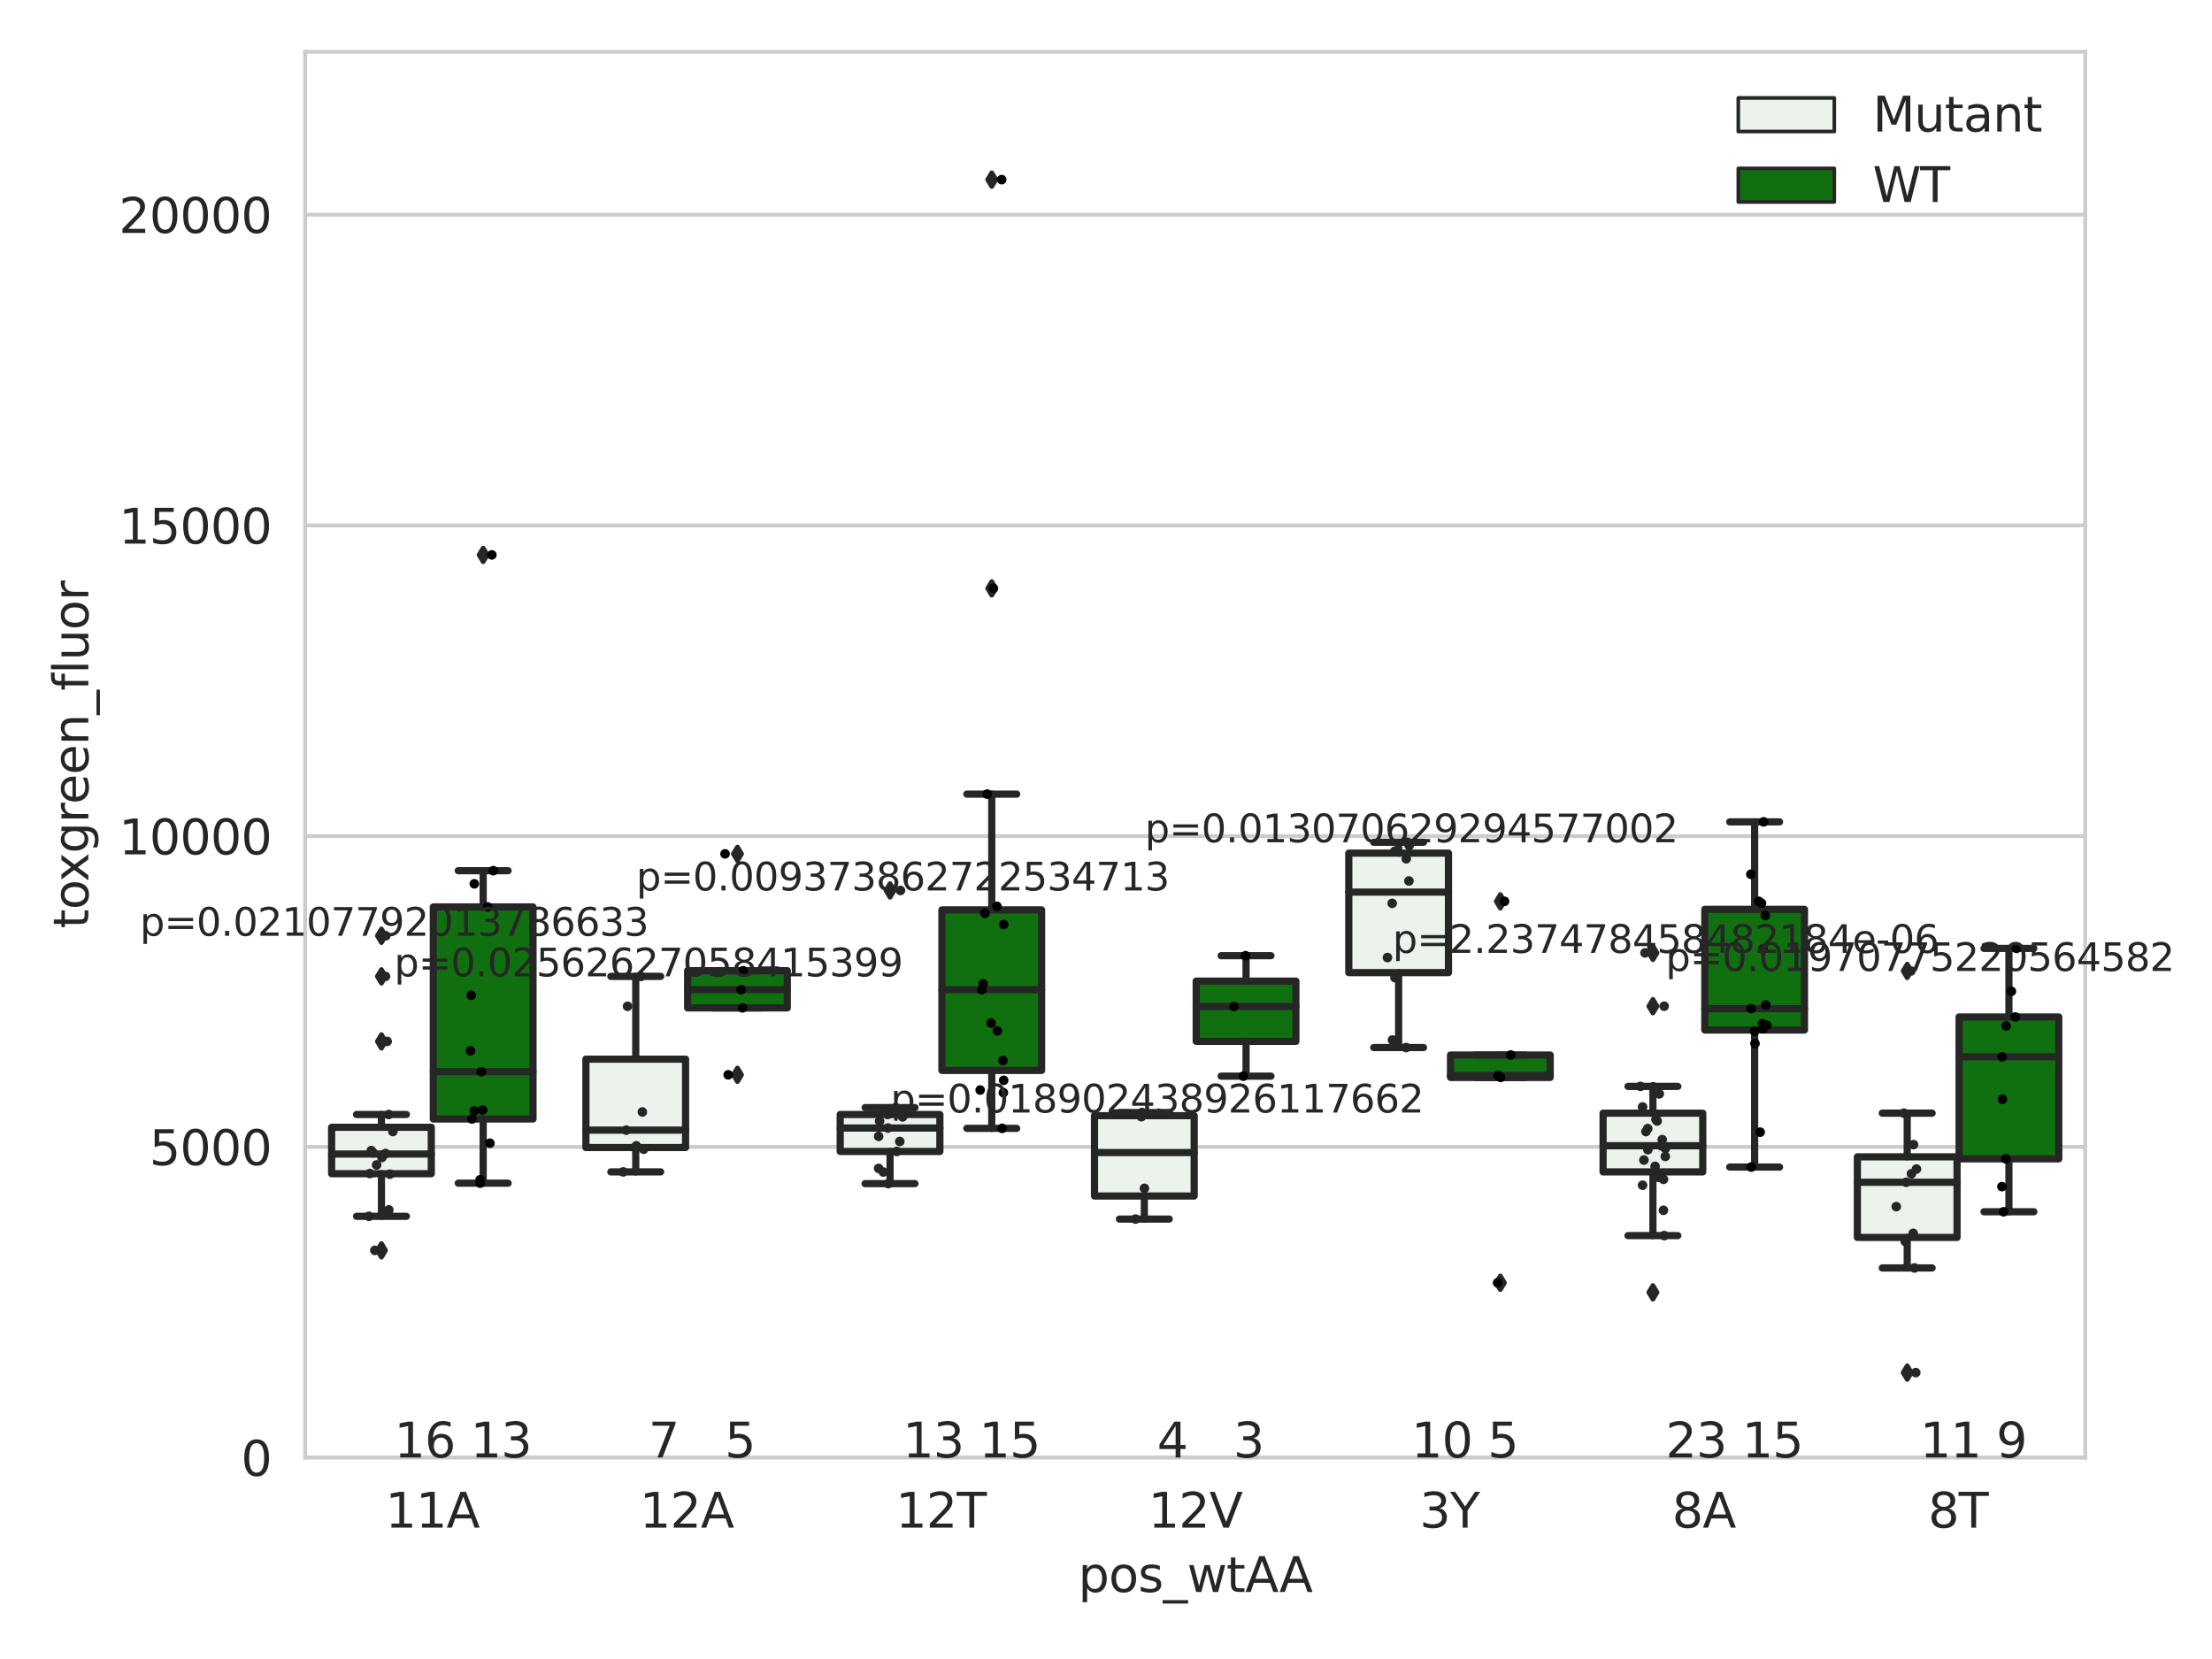 <?xml version="1.0" encoding="utf-8" standalone="no"?>
<!DOCTYPE svg PUBLIC "-//W3C//DTD SVG 1.1//EN"
  "http://www.w3.org/Graphics/SVG/1.1/DTD/svg11.dtd">
<svg xmlns:xlink="http://www.w3.org/1999/xlink" width="460.8pt" height="345.6pt" viewBox="0 0 460.8 345.6" xmlns="http://www.w3.org/2000/svg" version="1.1">
 <defs>
  <style type="text/css">*{stroke-linejoin: round; stroke-linecap: butt}</style>
 </defs>
 <g id="figure_1">
  <g id="patch_1">
   <path d="M 0 345.6 
L 460.8 345.6 
L 460.8 0 
L 0 0 
z
" style="fill: #ffffff"/>
  </g>
  <g id="axes_1">
   <g id="patch_2">
    <path d="M 63.571 303.64 
L 434.39 303.64 
L 434.39 10.8 
L 63.571 10.8 
z
" style="fill: #ffffff"/>
   </g>
   <g id="matplotlib.axis_1">
    <g id="xtick_1">
     <g id="text_1">
      <!-- 11A -->
      <g style="fill: #262626" transform="translate(80.275 318.238) scale(0.1 -0.1)">
       <defs>
        <path id="DejaVuSans-31" d="M 794 531 
L 1825 531 
L 1825 4091 
L 703 3866 
L 703 4441 
L 1819 4666 
L 2450 4666 
L 2450 531 
L 3481 531 
L 3481 0 
L 794 0 
L 794 531 
z
" transform="scale(0.016)"/>
        <path id="DejaVuSans-41" d="M 2188 4044 
L 1331 1722 
L 3047 1722 
L 2188 4044 
z
M 1831 4666 
L 2547 4666 
L 4325 0 
L 3669 0 
L 3244 1197 
L 1141 1197 
L 716 0 
L 50 0 
L 1831 4666 
z
" transform="scale(0.016)"/>
       </defs>
       <use xlink:href="#DejaVuSans-31"/>
       <use xlink:href="#DejaVuSans-31" x="63.623"/>
       <use xlink:href="#DejaVuSans-41" x="127.246"/>
      </g>
     </g>
    </g>
    <g id="xtick_2">
     <g id="text_2">
      <!-- 12A -->
      <g style="fill: #262626" transform="translate(133.25 318.238) scale(0.1 -0.1)">
       <defs>
        <path id="DejaVuSans-32" d="M 1228 531 
L 3431 531 
L 3431 0 
L 469 0 
L 469 531 
Q 828 903 1448 1529 
Q 2069 2156 2228 2338 
Q 2531 2678 2651 2914 
Q 2772 3150 2772 3378 
Q 2772 3750 2511 3984 
Q 2250 4219 1831 4219 
Q 1534 4219 1204 4116 
Q 875 4013 500 3803 
L 500 4441 
Q 881 4594 1212 4672 
Q 1544 4750 1819 4750 
Q 2544 4750 2975 4387 
Q 3406 4025 3406 3419 
Q 3406 3131 3298 2873 
Q 3191 2616 2906 2266 
Q 2828 2175 2409 1742 
Q 1991 1309 1228 531 
z
" transform="scale(0.016)"/>
       </defs>
       <use xlink:href="#DejaVuSans-31"/>
       <use xlink:href="#DejaVuSans-32" x="63.623"/>
       <use xlink:href="#DejaVuSans-41" x="127.246"/>
      </g>
     </g>
    </g>
    <g id="xtick_3">
     <g id="text_3">
      <!-- 12T -->
      <g style="fill: #262626" transform="translate(186.59 318.238) scale(0.1 -0.1)">
       <defs>
        <path id="DejaVuSans-54" d="M -19 4666 
L 3928 4666 
L 3928 4134 
L 2272 4134 
L 2272 0 
L 1638 0 
L 1638 4134 
L -19 4134 
L -19 4666 
z
" transform="scale(0.016)"/>
       </defs>
       <use xlink:href="#DejaVuSans-31"/>
       <use xlink:href="#DejaVuSans-32" x="63.623"/>
       <use xlink:href="#DejaVuSans-54" x="127.246"/>
      </g>
     </g>
    </g>
    <g id="xtick_4">
     <g id="text_4">
      <!-- 12V -->
      <g style="fill: #262626" transform="translate(239.198 318.238) scale(0.1 -0.1)">
       <defs>
        <path id="DejaVuSans-56" d="M 1831 0 
L 50 4666 
L 709 4666 
L 2188 738 
L 3669 4666 
L 4325 4666 
L 2547 0 
L 1831 0 
z
" transform="scale(0.016)"/>
       </defs>
       <use xlink:href="#DejaVuSans-31"/>
       <use xlink:href="#DejaVuSans-32" x="63.623"/>
       <use xlink:href="#DejaVuSans-56" x="127.246"/>
      </g>
     </g>
    </g>
    <g id="xtick_5">
     <g id="text_5">
      <!-- 3Y -->
      <g style="fill: #262626" transform="translate(295.719 318.238) scale(0.1 -0.1)">
       <defs>
        <path id="DejaVuSans-33" d="M 2597 2516 
Q 3050 2419 3304 2112 
Q 3559 1806 3559 1356 
Q 3559 666 3084 287 
Q 2609 -91 1734 -91 
Q 1441 -91 1130 -33 
Q 819 25 488 141 
L 488 750 
Q 750 597 1062 519 
Q 1375 441 1716 441 
Q 2309 441 2620 675 
Q 2931 909 2931 1356 
Q 2931 1769 2642 2001 
Q 2353 2234 1838 2234 
L 1294 2234 
L 1294 2753 
L 1863 2753 
Q 2328 2753 2575 2939 
Q 2822 3125 2822 3475 
Q 2822 3834 2567 4026 
Q 2313 4219 1838 4219 
Q 1578 4219 1281 4162 
Q 984 4106 628 3988 
L 628 4550 
Q 988 4650 1302 4700 
Q 1616 4750 1894 4750 
Q 2613 4750 3031 4423 
Q 3450 4097 3450 3541 
Q 3450 3153 3228 2886 
Q 3006 2619 2597 2516 
z
" transform="scale(0.016)"/>
        <path id="DejaVuSans-59" d="M -13 4666 
L 666 4666 
L 1959 2747 
L 3244 4666 
L 3922 4666 
L 2272 2222 
L 2272 0 
L 1638 0 
L 1638 2222 
L -13 4666 
z
" transform="scale(0.016)"/>
       </defs>
       <use xlink:href="#DejaVuSans-33"/>
       <use xlink:href="#DejaVuSans-59" x="63.623"/>
      </g>
     </g>
    </g>
    <g id="xtick_6">
     <g id="text_6">
      <!-- 8A -->
      <g style="fill: #262626" transform="translate(348.327 318.238) scale(0.1 -0.1)">
       <defs>
        <path id="DejaVuSans-38" d="M 2034 2216 
Q 1584 2216 1326 1975 
Q 1069 1734 1069 1313 
Q 1069 891 1326 650 
Q 1584 409 2034 409 
Q 2484 409 2743 651 
Q 3003 894 3003 1313 
Q 3003 1734 2745 1975 
Q 2488 2216 2034 2216 
z
M 1403 2484 
Q 997 2584 770 2862 
Q 544 3141 544 3541 
Q 544 4100 942 4425 
Q 1341 4750 2034 4750 
Q 2731 4750 3128 4425 
Q 3525 4100 3525 3541 
Q 3525 3141 3298 2862 
Q 3072 2584 2669 2484 
Q 3125 2378 3379 2068 
Q 3634 1759 3634 1313 
Q 3634 634 3220 271 
Q 2806 -91 2034 -91 
Q 1263 -91 848 271 
Q 434 634 434 1313 
Q 434 1759 690 2068 
Q 947 2378 1403 2484 
z
M 1172 3481 
Q 1172 3119 1398 2916 
Q 1625 2713 2034 2713 
Q 2441 2713 2670 2916 
Q 2900 3119 2900 3481 
Q 2900 3844 2670 4047 
Q 2441 4250 2034 4250 
Q 1625 4250 1398 4047 
Q 1172 3844 1172 3481 
z
" transform="scale(0.016)"/>
       </defs>
       <use xlink:href="#DejaVuSans-38"/>
       <use xlink:href="#DejaVuSans-41" x="63.623"/>
      </g>
     </g>
    </g>
    <g id="xtick_7">
     <g id="text_7">
      <!-- 8T -->
      <g style="fill: #262626" transform="translate(401.667 318.238) scale(0.1 -0.1)">
       <use xlink:href="#DejaVuSans-38"/>
       <use xlink:href="#DejaVuSans-54" x="63.623"/>
      </g>
     </g>
    </g>
    <g id="text_8">
     <!-- pos_wtAA -->
     <g style="fill: #262626" transform="translate(224.615 331.638) scale(0.1 -0.1)">
      <defs>
       <path id="DejaVuSans-70" d="M 1159 525 
L 1159 -1331 
L 581 -1331 
L 581 3500 
L 1159 3500 
L 1159 2969 
Q 1341 3281 1617 3432 
Q 1894 3584 2278 3584 
Q 2916 3584 3314 3078 
Q 3713 2572 3713 1747 
Q 3713 922 3314 415 
Q 2916 -91 2278 -91 
Q 1894 -91 1617 61 
Q 1341 213 1159 525 
z
M 3116 1747 
Q 3116 2381 2855 2742 
Q 2594 3103 2138 3103 
Q 1681 3103 1420 2742 
Q 1159 2381 1159 1747 
Q 1159 1113 1420 752 
Q 1681 391 2138 391 
Q 2594 391 2855 752 
Q 3116 1113 3116 1747 
z
" transform="scale(0.016)"/>
       <path id="DejaVuSans-6f" d="M 1959 3097 
Q 1497 3097 1228 2736 
Q 959 2375 959 1747 
Q 959 1119 1226 758 
Q 1494 397 1959 397 
Q 2419 397 2687 759 
Q 2956 1122 2956 1747 
Q 2956 2369 2687 2733 
Q 2419 3097 1959 3097 
z
M 1959 3584 
Q 2709 3584 3137 3096 
Q 3566 2609 3566 1747 
Q 3566 888 3137 398 
Q 2709 -91 1959 -91 
Q 1206 -91 779 398 
Q 353 888 353 1747 
Q 353 2609 779 3096 
Q 1206 3584 1959 3584 
z
" transform="scale(0.016)"/>
       <path id="DejaVuSans-73" d="M 2834 3397 
L 2834 2853 
Q 2591 2978 2328 3040 
Q 2066 3103 1784 3103 
Q 1356 3103 1142 2972 
Q 928 2841 928 2578 
Q 928 2378 1081 2264 
Q 1234 2150 1697 2047 
L 1894 2003 
Q 2506 1872 2764 1633 
Q 3022 1394 3022 966 
Q 3022 478 2636 193 
Q 2250 -91 1575 -91 
Q 1294 -91 989 -36 
Q 684 19 347 128 
L 347 722 
Q 666 556 975 473 
Q 1284 391 1588 391 
Q 1994 391 2212 530 
Q 2431 669 2431 922 
Q 2431 1156 2273 1281 
Q 2116 1406 1581 1522 
L 1381 1569 
Q 847 1681 609 1914 
Q 372 2147 372 2553 
Q 372 3047 722 3315 
Q 1072 3584 1716 3584 
Q 2034 3584 2315 3537 
Q 2597 3491 2834 3397 
z
" transform="scale(0.016)"/>
       <path id="DejaVuSans-5f" d="M 3263 -1063 
L 3263 -1509 
L -63 -1509 
L -63 -1063 
L 3263 -1063 
z
" transform="scale(0.016)"/>
       <path id="DejaVuSans-77" d="M 269 3500 
L 844 3500 
L 1563 769 
L 2278 3500 
L 2956 3500 
L 3675 769 
L 4391 3500 
L 4966 3500 
L 4050 0 
L 3372 0 
L 2619 2869 
L 1863 0 
L 1184 0 
L 269 3500 
z
" transform="scale(0.016)"/>
       <path id="DejaVuSans-74" d="M 1172 4494 
L 1172 3500 
L 2356 3500 
L 2356 3053 
L 1172 3053 
L 1172 1153 
Q 1172 725 1289 603 
Q 1406 481 1766 481 
L 2356 481 
L 2356 0 
L 1766 0 
Q 1100 0 847 248 
Q 594 497 594 1153 
L 594 3053 
L 172 3053 
L 172 3500 
L 594 3500 
L 594 4494 
L 1172 4494 
z
" transform="scale(0.016)"/>
      </defs>
      <use xlink:href="#DejaVuSans-70"/>
      <use xlink:href="#DejaVuSans-6f" x="63.477"/>
      <use xlink:href="#DejaVuSans-73" x="124.658"/>
      <use xlink:href="#DejaVuSans-5f" x="176.758"/>
      <use xlink:href="#DejaVuSans-77" x="226.758"/>
      <use xlink:href="#DejaVuSans-74" x="308.545"/>
      <use xlink:href="#DejaVuSans-41" x="347.754"/>
      <use xlink:href="#DejaVuSans-41" x="418.912"/>
     </g>
    </g>
   </g>
   <g id="matplotlib.axis_2">
    <g id="ytick_1">
     <g id="line2d_1">
      <path d="M 63.571 303.64 
L 434.39 303.64 
" clip-path="url(#p29ead9fd90)" style="fill: none; stroke: #cccccc; stroke-width: 0.8; stroke-linecap: round"/>
     </g>
     <g id="text_9">
      <!-- 0 -->
      <g style="fill: #262626" transform="translate(50.209 307.439) scale(0.1 -0.1)">
       <defs>
        <path id="DejaVuSans-30" d="M 2034 4250 
Q 1547 4250 1301 3770 
Q 1056 3291 1056 2328 
Q 1056 1369 1301 889 
Q 1547 409 2034 409 
Q 2525 409 2770 889 
Q 3016 1369 3016 2328 
Q 3016 3291 2770 3770 
Q 2525 4250 2034 4250 
z
M 2034 4750 
Q 2819 4750 3233 4129 
Q 3647 3509 3647 2328 
Q 3647 1150 3233 529 
Q 2819 -91 2034 -91 
Q 1250 -91 836 529 
Q 422 1150 422 2328 
Q 422 3509 836 4129 
Q 1250 4750 2034 4750 
z
" transform="scale(0.016)"/>
       </defs>
       <use xlink:href="#DejaVuSans-30"/>
      </g>
     </g>
    </g>
    <g id="ytick_2">
     <g id="line2d_2">
      <path d="M 63.571 238.91 
L 434.39 238.91 
" clip-path="url(#p29ead9fd90)" style="fill: none; stroke: #cccccc; stroke-width: 0.8; stroke-linecap: round"/>
     </g>
     <g id="text_10">
      <!-- 5000 -->
      <g style="fill: #262626" transform="translate(31.121 242.709) scale(0.1 -0.1)">
       <defs>
        <path id="DejaVuSans-35" d="M 691 4666 
L 3169 4666 
L 3169 4134 
L 1269 4134 
L 1269 2991 
Q 1406 3038 1543 3061 
Q 1681 3084 1819 3084 
Q 2600 3084 3056 2656 
Q 3513 2228 3513 1497 
Q 3513 744 3044 326 
Q 2575 -91 1722 -91 
Q 1428 -91 1123 -41 
Q 819 9 494 109 
L 494 744 
Q 775 591 1075 516 
Q 1375 441 1709 441 
Q 2250 441 2565 725 
Q 2881 1009 2881 1497 
Q 2881 1984 2565 2268 
Q 2250 2553 1709 2553 
Q 1456 2553 1204 2497 
Q 953 2441 691 2322 
L 691 4666 
z
" transform="scale(0.016)"/>
       </defs>
       <use xlink:href="#DejaVuSans-35"/>
       <use xlink:href="#DejaVuSans-30" x="63.623"/>
       <use xlink:href="#DejaVuSans-30" x="127.246"/>
       <use xlink:href="#DejaVuSans-30" x="190.869"/>
      </g>
     </g>
    </g>
    <g id="ytick_3">
     <g id="line2d_3">
      <path d="M 63.571 174.18 
L 434.39 174.18 
" clip-path="url(#p29ead9fd90)" style="fill: none; stroke: #cccccc; stroke-width: 0.8; stroke-linecap: round"/>
     </g>
     <g id="text_11">
      <!-- 10000 -->
      <g style="fill: #262626" transform="translate(24.759 177.979) scale(0.1 -0.1)">
       <use xlink:href="#DejaVuSans-31"/>
       <use xlink:href="#DejaVuSans-30" x="63.623"/>
       <use xlink:href="#DejaVuSans-30" x="127.246"/>
       <use xlink:href="#DejaVuSans-30" x="190.869"/>
       <use xlink:href="#DejaVuSans-30" x="254.492"/>
      </g>
     </g>
    </g>
    <g id="ytick_4">
     <g id="line2d_4">
      <path d="M 63.571 109.45 
L 434.39 109.45 
" clip-path="url(#p29ead9fd90)" style="fill: none; stroke: #cccccc; stroke-width: 0.8; stroke-linecap: round"/>
     </g>
     <g id="text_12">
      <!-- 15000 -->
      <g style="fill: #262626" transform="translate(24.759 113.249) scale(0.1 -0.1)">
       <use xlink:href="#DejaVuSans-31"/>
       <use xlink:href="#DejaVuSans-35" x="63.623"/>
       <use xlink:href="#DejaVuSans-30" x="127.246"/>
       <use xlink:href="#DejaVuSans-30" x="190.869"/>
       <use xlink:href="#DejaVuSans-30" x="254.492"/>
      </g>
     </g>
    </g>
    <g id="ytick_5">
     <g id="line2d_5">
      <path d="M 63.571 44.719 
L 434.39 44.719 
" clip-path="url(#p29ead9fd90)" style="fill: none; stroke: #cccccc; stroke-width: 0.8; stroke-linecap: round"/>
     </g>
     <g id="text_13">
      <!-- 20000 -->
      <g style="fill: #262626" transform="translate(24.759 48.519) scale(0.1 -0.1)">
       <use xlink:href="#DejaVuSans-32"/>
       <use xlink:href="#DejaVuSans-30" x="63.623"/>
       <use xlink:href="#DejaVuSans-30" x="127.246"/>
       <use xlink:href="#DejaVuSans-30" x="190.869"/>
       <use xlink:href="#DejaVuSans-30" x="254.492"/>
      </g>
     </g>
    </g>
    <g id="text_14">
     <!-- toxgreen_fluor -->
     <g style="fill: #262626" transform="translate(18.401 193.415) rotate(-90) scale(0.1 -0.1)">
      <defs>
       <path id="DejaVuSans-78" d="M 3513 3500 
L 2247 1797 
L 3578 0 
L 2900 0 
L 1881 1375 
L 863 0 
L 184 0 
L 1544 1831 
L 300 3500 
L 978 3500 
L 1906 2253 
L 2834 3500 
L 3513 3500 
z
" transform="scale(0.016)"/>
       <path id="DejaVuSans-67" d="M 2906 1791 
Q 2906 2416 2648 2759 
Q 2391 3103 1925 3103 
Q 1463 3103 1205 2759 
Q 947 2416 947 1791 
Q 947 1169 1205 825 
Q 1463 481 1925 481 
Q 2391 481 2648 825 
Q 2906 1169 2906 1791 
z
M 3481 434 
Q 3481 -459 3084 -895 
Q 2688 -1331 1869 -1331 
Q 1566 -1331 1297 -1286 
Q 1028 -1241 775 -1147 
L 775 -588 
Q 1028 -725 1275 -790 
Q 1522 -856 1778 -856 
Q 2344 -856 2625 -561 
Q 2906 -266 2906 331 
L 2906 616 
Q 2728 306 2450 153 
Q 2172 0 1784 0 
Q 1141 0 747 490 
Q 353 981 353 1791 
Q 353 2603 747 3093 
Q 1141 3584 1784 3584 
Q 2172 3584 2450 3431 
Q 2728 3278 2906 2969 
L 2906 3500 
L 3481 3500 
L 3481 434 
z
" transform="scale(0.016)"/>
       <path id="DejaVuSans-72" d="M 2631 2963 
Q 2534 3019 2420 3045 
Q 2306 3072 2169 3072 
Q 1681 3072 1420 2755 
Q 1159 2438 1159 1844 
L 1159 0 
L 581 0 
L 581 3500 
L 1159 3500 
L 1159 2956 
Q 1341 3275 1631 3429 
Q 1922 3584 2338 3584 
Q 2397 3584 2469 3576 
Q 2541 3569 2628 3553 
L 2631 2963 
z
" transform="scale(0.016)"/>
       <path id="DejaVuSans-65" d="M 3597 1894 
L 3597 1613 
L 953 1613 
Q 991 1019 1311 708 
Q 1631 397 2203 397 
Q 2534 397 2845 478 
Q 3156 559 3463 722 
L 3463 178 
Q 3153 47 2828 -22 
Q 2503 -91 2169 -91 
Q 1331 -91 842 396 
Q 353 884 353 1716 
Q 353 2575 817 3079 
Q 1281 3584 2069 3584 
Q 2775 3584 3186 3129 
Q 3597 2675 3597 1894 
z
M 3022 2063 
Q 3016 2534 2758 2815 
Q 2500 3097 2075 3097 
Q 1594 3097 1305 2825 
Q 1016 2553 972 2059 
L 3022 2063 
z
" transform="scale(0.016)"/>
       <path id="DejaVuSans-6e" d="M 3513 2113 
L 3513 0 
L 2938 0 
L 2938 2094 
Q 2938 2591 2744 2837 
Q 2550 3084 2163 3084 
Q 1697 3084 1428 2787 
Q 1159 2491 1159 1978 
L 1159 0 
L 581 0 
L 581 3500 
L 1159 3500 
L 1159 2956 
Q 1366 3272 1645 3428 
Q 1925 3584 2291 3584 
Q 2894 3584 3203 3211 
Q 3513 2838 3513 2113 
z
" transform="scale(0.016)"/>
       <path id="DejaVuSans-66" d="M 2375 4863 
L 2375 4384 
L 1825 4384 
Q 1516 4384 1395 4259 
Q 1275 4134 1275 3809 
L 1275 3500 
L 2222 3500 
L 2222 3053 
L 1275 3053 
L 1275 0 
L 697 0 
L 697 3053 
L 147 3053 
L 147 3500 
L 697 3500 
L 697 3744 
Q 697 4328 969 4595 
Q 1241 4863 1831 4863 
L 2375 4863 
z
" transform="scale(0.016)"/>
       <path id="DejaVuSans-6c" d="M 603 4863 
L 1178 4863 
L 1178 0 
L 603 0 
L 603 4863 
z
" transform="scale(0.016)"/>
       <path id="DejaVuSans-75" d="M 544 1381 
L 544 3500 
L 1119 3500 
L 1119 1403 
Q 1119 906 1312 657 
Q 1506 409 1894 409 
Q 2359 409 2629 706 
Q 2900 1003 2900 1516 
L 2900 3500 
L 3475 3500 
L 3475 0 
L 2900 0 
L 2900 538 
Q 2691 219 2414 64 
Q 2138 -91 1772 -91 
Q 1169 -91 856 284 
Q 544 659 544 1381 
z
M 1991 3584 
L 1991 3584 
z
" transform="scale(0.016)"/>
      </defs>
      <use xlink:href="#DejaVuSans-74"/>
      <use xlink:href="#DejaVuSans-6f" x="39.209"/>
      <use xlink:href="#DejaVuSans-78" x="97.266"/>
      <use xlink:href="#DejaVuSans-67" x="156.445"/>
      <use xlink:href="#DejaVuSans-72" x="219.922"/>
      <use xlink:href="#DejaVuSans-65" x="258.785"/>
      <use xlink:href="#DejaVuSans-65" x="320.309"/>
      <use xlink:href="#DejaVuSans-6e" x="381.832"/>
      <use xlink:href="#DejaVuSans-5f" x="445.211"/>
      <use xlink:href="#DejaVuSans-66" x="495.211"/>
      <use xlink:href="#DejaVuSans-6c" x="530.416"/>
      <use xlink:href="#DejaVuSans-75" x="558.199"/>
      <use xlink:href="#DejaVuSans-6f" x="621.578"/>
      <use xlink:href="#DejaVuSans-72" x="682.76"/>
     </g>
    </g>
   </g>
   <g id="patch_3">
    <path d="M 69.081 244.505 
L 89.846 244.505 
L 89.846 234.835 
L 69.081 234.835 
L 69.081 244.505 
z
" clip-path="url(#p29ead9fd90)" style="fill: #ecf2ec; stroke: #262626; stroke-width: 1.5; stroke-linejoin: miter"/>
   </g>
   <g id="patch_4">
    <path d="M 90.27 233.104 
L 111.036 233.104 
L 111.036 188.931 
L 90.27 188.931 
L 90.27 233.104 
z
" clip-path="url(#p29ead9fd90)" style="fill: #107010; stroke: #262626; stroke-width: 1.5; stroke-linejoin: miter"/>
   </g>
   <g id="patch_5">
    <path d="M 122.055 239.054 
L 142.82 239.054 
L 142.82 220.639 
L 122.055 220.639 
L 122.055 239.054 
z
" clip-path="url(#p29ead9fd90)" style="fill: #ecf2ec; stroke: #262626; stroke-width: 1.5; stroke-linejoin: miter"/>
   </g>
   <g id="patch_6">
    <path d="M 143.244 209.959 
L 164.01 209.959 
L 164.01 202.213 
L 143.244 202.213 
L 143.244 209.959 
z
" clip-path="url(#p29ead9fd90)" style="fill: #107010; stroke: #262626; stroke-width: 1.5; stroke-linejoin: miter"/>
   </g>
   <g id="patch_7">
    <path d="M 175.029 239.872 
L 195.794 239.872 
L 195.794 232.168 
L 175.029 232.168 
L 175.029 239.872 
z
" clip-path="url(#p29ead9fd90)" style="fill: #ecf2ec; stroke: #262626; stroke-width: 1.5; stroke-linejoin: miter"/>
   </g>
   <g id="patch_8">
    <path d="M 196.218 222.988 
L 216.984 222.988 
L 216.984 189.546 
L 196.218 189.546 
L 196.218 222.988 
z
" clip-path="url(#p29ead9fd90)" style="fill: #107010; stroke: #262626; stroke-width: 1.5; stroke-linejoin: miter"/>
   </g>
   <g id="patch_9">
    <path d="M 228.003 249.15 
L 248.769 249.15 
L 248.769 232.413 
L 228.003 232.413 
L 228.003 249.15 
z
" clip-path="url(#p29ead9fd90)" style="fill: #ecf2ec; stroke: #262626; stroke-width: 1.5; stroke-linejoin: miter"/>
   </g>
   <g id="patch_10">
    <path d="M 249.192 216.928 
L 269.958 216.928 
L 269.958 204.383 
L 249.192 204.383 
L 249.192 216.928 
z
" clip-path="url(#p29ead9fd90)" style="fill: #107010; stroke: #262626; stroke-width: 1.5; stroke-linejoin: miter"/>
   </g>
   <g id="patch_11">
    <path d="M 280.977 202.616 
L 301.743 202.616 
L 301.743 177.724 
L 280.977 177.724 
L 280.977 202.616 
z
" clip-path="url(#p29ead9fd90)" style="fill: #ecf2ec; stroke: #262626; stroke-width: 1.5; stroke-linejoin: miter"/>
   </g>
   <g id="patch_12">
    <path d="M 302.166 224.448 
L 322.932 224.448 
L 322.932 219.783 
L 302.166 219.783 
L 302.166 224.448 
z
" clip-path="url(#p29ead9fd90)" style="fill: #107010; stroke: #262626; stroke-width: 1.5; stroke-linejoin: miter"/>
   </g>
   <g id="patch_13">
    <path d="M 333.951 244.123 
L 354.717 244.123 
L 354.717 231.896 
L 333.951 231.896 
L 333.951 244.123 
z
" clip-path="url(#p29ead9fd90)" style="fill: #ecf2ec; stroke: #262626; stroke-width: 1.5; stroke-linejoin: miter"/>
   </g>
   <g id="patch_14">
    <path d="M 355.14 214.568 
L 375.906 214.568 
L 375.906 189.431 
L 355.14 189.431 
L 355.14 214.568 
z
" clip-path="url(#p29ead9fd90)" style="fill: #107010; stroke: #262626; stroke-width: 1.5; stroke-linejoin: miter"/>
   </g>
   <g id="patch_15">
    <path d="M 386.925 257.772 
L 407.691 257.772 
L 407.691 240.99 
L 386.925 240.99 
L 386.925 257.772 
z
" clip-path="url(#p29ead9fd90)" style="fill: #ecf2ec; stroke: #262626; stroke-width: 1.5; stroke-linejoin: miter"/>
   </g>
   <g id="patch_16">
    <path d="M 408.114 241.407 
L 428.88 241.407 
L 428.88 211.853 
L 408.114 211.853 
L 408.114 241.407 
z
" clip-path="url(#p29ead9fd90)" style="fill: #107010; stroke: #262626; stroke-width: 1.5; stroke-linejoin: miter"/>
   </g>
   <g id="patch_17">
    <path d="M 90.058 303.64 
L 90.058 303.64 
L 90.058 303.64 
L 90.058 303.64 
z
" clip-path="url(#p29ead9fd90)" style="fill: #ecf2ec; stroke: #262626; stroke-width: 0.75; stroke-linejoin: miter"/>
   </g>
   <g id="patch_18">
    <path d="M 90.058 303.64 
L 90.058 303.64 
L 90.058 303.64 
L 90.058 303.64 
z
" clip-path="url(#p29ead9fd90)" style="fill: #107010; stroke: #262626; stroke-width: 0.75; stroke-linejoin: miter"/>
   </g>
   <g id="PathCollection_1"/>
   <g id="PathCollection_2"/>
   <g id="line2d_6">
    <path d="M 79.463 244.505 
L 79.463 253.378 
" clip-path="url(#p29ead9fd90)" style="fill: none; stroke: #262626; stroke-width: 1.5; stroke-linecap: round"/>
   </g>
   <g id="line2d_7">
    <path d="M 79.463 234.835 
L 79.463 232.171 
" clip-path="url(#p29ead9fd90)" style="fill: none; stroke: #262626; stroke-width: 1.5; stroke-linecap: round"/>
   </g>
   <g id="line2d_8">
    <path d="M 74.272 253.378 
L 84.655 253.378 
" clip-path="url(#p29ead9fd90)" style="fill: none; stroke: #262626; stroke-width: 1.5; stroke-linecap: round"/>
   </g>
   <g id="line2d_9">
    <path d="M 74.272 232.171 
L 84.655 232.171 
" clip-path="url(#p29ead9fd90)" style="fill: none; stroke: #262626; stroke-width: 1.5; stroke-linecap: round"/>
   </g>
   <g id="line2d_10">
    <defs>
     <path id="m0642df8743" d="M -0 1.414 
L 0.849 0 
L 0 -1.414 
L -0.849 -0 
z
" style="stroke: #262626; stroke-linejoin: miter"/>
    </defs>
    <g clip-path="url(#p29ead9fd90)">
     <use xlink:href="#m0642df8743" x="79.463" y="260.475" style="fill: #262626; stroke: #262626; stroke-linejoin: miter"/>
     <use xlink:href="#m0642df8743" x="79.463" y="203.394" style="fill: #262626; stroke: #262626; stroke-linejoin: miter"/>
     <use xlink:href="#m0642df8743" x="79.463" y="216.945" style="fill: #262626; stroke: #262626; stroke-linejoin: miter"/>
     <use xlink:href="#m0642df8743" x="79.463" y="194.935" style="fill: #262626; stroke: #262626; stroke-linejoin: miter"/>
    </g>
   </g>
   <g id="line2d_11">
    <path d="M 100.653 233.104 
L 100.653 246.477 
" clip-path="url(#p29ead9fd90)" style="fill: none; stroke: #262626; stroke-width: 1.5; stroke-linecap: round"/>
   </g>
   <g id="line2d_12">
    <path d="M 100.653 188.931 
L 100.653 181.382 
" clip-path="url(#p29ead9fd90)" style="fill: none; stroke: #262626; stroke-width: 1.5; stroke-linecap: round"/>
   </g>
   <g id="line2d_13">
    <path d="M 95.462 246.477 
L 105.845 246.477 
" clip-path="url(#p29ead9fd90)" style="fill: none; stroke: #262626; stroke-width: 1.5; stroke-linecap: round"/>
   </g>
   <g id="line2d_14">
    <path d="M 95.462 181.382 
L 105.845 181.382 
" clip-path="url(#p29ead9fd90)" style="fill: none; stroke: #262626; stroke-width: 1.5; stroke-linecap: round"/>
   </g>
   <g id="line2d_15">
    <g clip-path="url(#p29ead9fd90)">
     <use xlink:href="#m0642df8743" x="100.653" y="115.595" style="fill: #262626; stroke: #262626; stroke-linejoin: miter"/>
    </g>
   </g>
   <g id="line2d_16">
    <path d="M 132.438 239.054 
L 132.438 244.125 
" clip-path="url(#p29ead9fd90)" style="fill: none; stroke: #262626; stroke-width: 1.5; stroke-linecap: round"/>
   </g>
   <g id="line2d_17">
    <path d="M 132.438 220.639 
L 132.438 203.397 
" clip-path="url(#p29ead9fd90)" style="fill: none; stroke: #262626; stroke-width: 1.5; stroke-linecap: round"/>
   </g>
   <g id="line2d_18">
    <path d="M 127.246 244.125 
L 137.629 244.125 
" clip-path="url(#p29ead9fd90)" style="fill: none; stroke: #262626; stroke-width: 1.5; stroke-linecap: round"/>
   </g>
   <g id="line2d_19">
    <path d="M 127.246 203.397 
L 137.629 203.397 
" clip-path="url(#p29ead9fd90)" style="fill: none; stroke: #262626; stroke-width: 1.5; stroke-linecap: round"/>
   </g>
   <g id="line2d_20"/>
   <g id="line2d_21">
    <path d="M 153.627 209.959 
L 153.627 209.959 
" clip-path="url(#p29ead9fd90)" style="fill: none; stroke: #262626; stroke-width: 1.5; stroke-linecap: round"/>
   </g>
   <g id="line2d_22">
    <path d="M 153.627 202.213 
L 153.627 202.213 
" clip-path="url(#p29ead9fd90)" style="fill: none; stroke: #262626; stroke-width: 1.5; stroke-linecap: round"/>
   </g>
   <g id="line2d_23">
    <path d="M 148.436 209.959 
L 158.819 209.959 
" clip-path="url(#p29ead9fd90)" style="fill: none; stroke: #262626; stroke-width: 1.5; stroke-linecap: round"/>
   </g>
   <g id="line2d_24">
    <path d="M 148.436 202.213 
L 158.819 202.213 
" clip-path="url(#p29ead9fd90)" style="fill: none; stroke: #262626; stroke-width: 1.5; stroke-linecap: round"/>
   </g>
   <g id="line2d_25">
    <g clip-path="url(#p29ead9fd90)">
     <use xlink:href="#m0642df8743" x="153.627" y="223.903" style="fill: #262626; stroke: #262626; stroke-linejoin: miter"/>
     <use xlink:href="#m0642df8743" x="153.627" y="177.875" style="fill: #262626; stroke: #262626; stroke-linejoin: miter"/>
    </g>
   </g>
   <g id="line2d_26">
    <path d="M 185.412 239.872 
L 185.412 246.568 
" clip-path="url(#p29ead9fd90)" style="fill: none; stroke: #262626; stroke-width: 1.5; stroke-linecap: round"/>
   </g>
   <g id="line2d_27">
    <path d="M 185.412 232.168 
L 185.412 230.733 
" clip-path="url(#p29ead9fd90)" style="fill: none; stroke: #262626; stroke-width: 1.5; stroke-linecap: round"/>
   </g>
   <g id="line2d_28">
    <path d="M 180.22 246.568 
L 190.603 246.568 
" clip-path="url(#p29ead9fd90)" style="fill: none; stroke: #262626; stroke-width: 1.5; stroke-linecap: round"/>
   </g>
   <g id="line2d_29">
    <path d="M 180.22 230.733 
L 190.603 230.733 
" clip-path="url(#p29ead9fd90)" style="fill: none; stroke: #262626; stroke-width: 1.5; stroke-linecap: round"/>
   </g>
   <g id="line2d_30">
    <g clip-path="url(#p29ead9fd90)">
     <use xlink:href="#m0642df8743" x="185.412" y="185.498" style="fill: #262626; stroke: #262626; stroke-linejoin: miter"/>
    </g>
   </g>
   <g id="line2d_31">
    <path d="M 206.601 222.988 
L 206.601 235.058 
" clip-path="url(#p29ead9fd90)" style="fill: none; stroke: #262626; stroke-width: 1.5; stroke-linecap: round"/>
   </g>
   <g id="line2d_32">
    <path d="M 206.601 189.546 
L 206.601 165.43 
" clip-path="url(#p29ead9fd90)" style="fill: none; stroke: #262626; stroke-width: 1.5; stroke-linecap: round"/>
   </g>
   <g id="line2d_33">
    <path d="M 201.41 235.058 
L 211.793 235.058 
" clip-path="url(#p29ead9fd90)" style="fill: none; stroke: #262626; stroke-width: 1.5; stroke-linecap: round"/>
   </g>
   <g id="line2d_34">
    <path d="M 201.41 165.43 
L 211.793 165.43 
" clip-path="url(#p29ead9fd90)" style="fill: none; stroke: #262626; stroke-width: 1.5; stroke-linecap: round"/>
   </g>
   <g id="line2d_35">
    <g clip-path="url(#p29ead9fd90)">
     <use xlink:href="#m0642df8743" x="206.601" y="37.422" style="fill: #262626; stroke: #262626; stroke-linejoin: miter"/>
     <use xlink:href="#m0642df8743" x="206.601" y="122.572" style="fill: #262626; stroke: #262626; stroke-linejoin: miter"/>
    </g>
   </g>
   <g id="line2d_36">
    <path d="M 238.386 249.15 
L 238.386 253.953 
" clip-path="url(#p29ead9fd90)" style="fill: none; stroke: #262626; stroke-width: 1.5; stroke-linecap: round"/>
   </g>
   <g id="line2d_37">
    <path d="M 238.386 232.413 
L 238.386 231.759 
" clip-path="url(#p29ead9fd90)" style="fill: none; stroke: #262626; stroke-width: 1.5; stroke-linecap: round"/>
   </g>
   <g id="line2d_38">
    <path d="M 233.194 253.953 
L 243.577 253.953 
" clip-path="url(#p29ead9fd90)" style="fill: none; stroke: #262626; stroke-width: 1.5; stroke-linecap: round"/>
   </g>
   <g id="line2d_39">
    <path d="M 233.194 231.759 
L 243.577 231.759 
" clip-path="url(#p29ead9fd90)" style="fill: none; stroke: #262626; stroke-width: 1.5; stroke-linecap: round"/>
   </g>
   <g id="line2d_40"/>
   <g id="line2d_41">
    <path d="M 259.575 216.928 
L 259.575 224.181 
" clip-path="url(#p29ead9fd90)" style="fill: none; stroke: #262626; stroke-width: 1.5; stroke-linecap: round"/>
   </g>
   <g id="line2d_42">
    <path d="M 259.575 204.383 
L 259.575 199.091 
" clip-path="url(#p29ead9fd90)" style="fill: none; stroke: #262626; stroke-width: 1.5; stroke-linecap: round"/>
   </g>
   <g id="line2d_43">
    <path d="M 254.384 224.181 
L 264.767 224.181 
" clip-path="url(#p29ead9fd90)" style="fill: none; stroke: #262626; stroke-width: 1.5; stroke-linecap: round"/>
   </g>
   <g id="line2d_44">
    <path d="M 254.384 199.091 
L 264.767 199.091 
" clip-path="url(#p29ead9fd90)" style="fill: none; stroke: #262626; stroke-width: 1.5; stroke-linecap: round"/>
   </g>
   <g id="line2d_45"/>
   <g id="line2d_46">
    <path d="M 291.36 202.616 
L 291.36 218.228 
" clip-path="url(#p29ead9fd90)" style="fill: none; stroke: #262626; stroke-width: 1.5; stroke-linecap: round"/>
   </g>
   <g id="line2d_47">
    <path d="M 291.36 177.724 
L 291.36 175.457 
" clip-path="url(#p29ead9fd90)" style="fill: none; stroke: #262626; stroke-width: 1.5; stroke-linecap: round"/>
   </g>
   <g id="line2d_48">
    <path d="M 286.168 218.228 
L 296.551 218.228 
" clip-path="url(#p29ead9fd90)" style="fill: none; stroke: #262626; stroke-width: 1.5; stroke-linecap: round"/>
   </g>
   <g id="line2d_49">
    <path d="M 286.168 175.457 
L 296.551 175.457 
" clip-path="url(#p29ead9fd90)" style="fill: none; stroke: #262626; stroke-width: 1.5; stroke-linecap: round"/>
   </g>
   <g id="line2d_50"/>
   <g id="line2d_51">
    <path d="M 312.549 224.448 
L 312.549 224.448 
" clip-path="url(#p29ead9fd90)" style="fill: none; stroke: #262626; stroke-width: 1.5; stroke-linecap: round"/>
   </g>
   <g id="line2d_52">
    <path d="M 312.549 219.783 
L 312.549 219.783 
" clip-path="url(#p29ead9fd90)" style="fill: none; stroke: #262626; stroke-width: 1.5; stroke-linecap: round"/>
   </g>
   <g id="line2d_53">
    <path d="M 307.358 224.448 
L 317.741 224.448 
" clip-path="url(#p29ead9fd90)" style="fill: none; stroke: #262626; stroke-width: 1.5; stroke-linecap: round"/>
   </g>
   <g id="line2d_54">
    <path d="M 307.358 219.783 
L 317.741 219.783 
" clip-path="url(#p29ead9fd90)" style="fill: none; stroke: #262626; stroke-width: 1.5; stroke-linecap: round"/>
   </g>
   <g id="line2d_55">
    <g clip-path="url(#p29ead9fd90)">
     <use xlink:href="#m0642df8743" x="312.549" y="267.226" style="fill: #262626; stroke: #262626; stroke-linejoin: miter"/>
     <use xlink:href="#m0642df8743" x="312.549" y="187.766" style="fill: #262626; stroke: #262626; stroke-linejoin: miter"/>
    </g>
   </g>
   <g id="line2d_56">
    <path d="M 344.334 244.123 
L 344.334 257.399 
" clip-path="url(#p29ead9fd90)" style="fill: none; stroke: #262626; stroke-width: 1.5; stroke-linecap: round"/>
   </g>
   <g id="line2d_57">
    <path d="M 344.334 231.896 
L 344.334 226.315 
" clip-path="url(#p29ead9fd90)" style="fill: none; stroke: #262626; stroke-width: 1.5; stroke-linecap: round"/>
   </g>
   <g id="line2d_58">
    <path d="M 339.142 257.399 
L 349.525 257.399 
" clip-path="url(#p29ead9fd90)" style="fill: none; stroke: #262626; stroke-width: 1.5; stroke-linecap: round"/>
   </g>
   <g id="line2d_59">
    <path d="M 339.142 226.315 
L 349.525 226.315 
" clip-path="url(#p29ead9fd90)" style="fill: none; stroke: #262626; stroke-width: 1.5; stroke-linecap: round"/>
   </g>
   <g id="line2d_60">
    <g clip-path="url(#p29ead9fd90)">
     <use xlink:href="#m0642df8743" x="344.334" y="269.221" style="fill: #262626; stroke: #262626; stroke-linejoin: miter"/>
     <use xlink:href="#m0642df8743" x="344.334" y="198.504" style="fill: #262626; stroke: #262626; stroke-linejoin: miter"/>
     <use xlink:href="#m0642df8743" x="344.334" y="209.612" style="fill: #262626; stroke: #262626; stroke-linejoin: miter"/>
    </g>
   </g>
   <g id="line2d_61">
    <path d="M 365.523 214.568 
L 365.523 243.123 
" clip-path="url(#p29ead9fd90)" style="fill: none; stroke: #262626; stroke-width: 1.5; stroke-linecap: round"/>
   </g>
   <g id="line2d_62">
    <path d="M 365.523 189.431 
L 365.523 171.211 
" clip-path="url(#p29ead9fd90)" style="fill: none; stroke: #262626; stroke-width: 1.5; stroke-linecap: round"/>
   </g>
   <g id="line2d_63">
    <path d="M 360.332 243.123 
L 370.715 243.123 
" clip-path="url(#p29ead9fd90)" style="fill: none; stroke: #262626; stroke-width: 1.5; stroke-linecap: round"/>
   </g>
   <g id="line2d_64">
    <path d="M 360.332 171.211 
L 370.715 171.211 
" clip-path="url(#p29ead9fd90)" style="fill: none; stroke: #262626; stroke-width: 1.5; stroke-linecap: round"/>
   </g>
   <g id="line2d_65"/>
   <g id="line2d_66">
    <path d="M 397.308 257.772 
L 397.308 264.136 
" clip-path="url(#p29ead9fd90)" style="fill: none; stroke: #262626; stroke-width: 1.5; stroke-linecap: round"/>
   </g>
   <g id="line2d_67">
    <path d="M 397.308 240.99 
L 397.308 231.893 
" clip-path="url(#p29ead9fd90)" style="fill: none; stroke: #262626; stroke-width: 1.5; stroke-linecap: round"/>
   </g>
   <g id="line2d_68">
    <path d="M 392.116 264.136 
L 402.499 264.136 
" clip-path="url(#p29ead9fd90)" style="fill: none; stroke: #262626; stroke-width: 1.5; stroke-linecap: round"/>
   </g>
   <g id="line2d_69">
    <path d="M 392.116 231.893 
L 402.499 231.893 
" clip-path="url(#p29ead9fd90)" style="fill: none; stroke: #262626; stroke-width: 1.5; stroke-linecap: round"/>
   </g>
   <g id="line2d_70">
    <g clip-path="url(#p29ead9fd90)">
     <use xlink:href="#m0642df8743" x="397.308" y="285.94" style="fill: #262626; stroke: #262626; stroke-linejoin: miter"/>
     <use xlink:href="#m0642df8743" x="397.308" y="202.272" style="fill: #262626; stroke: #262626; stroke-linejoin: miter"/>
    </g>
   </g>
   <g id="line2d_71">
    <path d="M 418.497 241.407 
L 418.497 252.432 
" clip-path="url(#p29ead9fd90)" style="fill: none; stroke: #262626; stroke-width: 1.5; stroke-linecap: round"/>
   </g>
   <g id="line2d_72">
    <path d="M 418.497 211.853 
L 418.497 197.57 
" clip-path="url(#p29ead9fd90)" style="fill: none; stroke: #262626; stroke-width: 1.5; stroke-linecap: round"/>
   </g>
   <g id="line2d_73">
    <path d="M 413.306 252.432 
L 423.689 252.432 
" clip-path="url(#p29ead9fd90)" style="fill: none; stroke: #262626; stroke-width: 1.5; stroke-linecap: round"/>
   </g>
   <g id="line2d_74">
    <path d="M 413.306 197.57 
L 423.689 197.57 
" clip-path="url(#p29ead9fd90)" style="fill: none; stroke: #262626; stroke-width: 1.5; stroke-linecap: round"/>
   </g>
   <g id="line2d_75"/>
   <g id="line2d_76">
    <path d="M 69.081 240.401 
L 89.846 240.401 
" clip-path="url(#p29ead9fd90)" style="fill: none; stroke: #262626; stroke-width: 1.5; stroke-linecap: round"/>
   </g>
   <g id="line2d_77">
    <path d="M 90.27 223.26 
L 111.036 223.26 
" clip-path="url(#p29ead9fd90)" style="fill: none; stroke: #262626; stroke-width: 1.5; stroke-linecap: round"/>
   </g>
   <g id="line2d_78">
    <path d="M 122.055 235.429 
L 142.82 235.429 
" clip-path="url(#p29ead9fd90)" style="fill: none; stroke: #262626; stroke-width: 1.5; stroke-linecap: round"/>
   </g>
   <g id="line2d_79">
    <path d="M 143.244 206.163 
L 164.01 206.163 
" clip-path="url(#p29ead9fd90)" style="fill: none; stroke: #262626; stroke-width: 1.5; stroke-linecap: round"/>
   </g>
   <g id="line2d_80">
    <path d="M 175.029 234.989 
L 195.794 234.989 
" clip-path="url(#p29ead9fd90)" style="fill: none; stroke: #262626; stroke-width: 1.5; stroke-linecap: round"/>
   </g>
   <g id="line2d_81">
    <path d="M 196.218 206.173 
L 216.984 206.173 
" clip-path="url(#p29ead9fd90)" style="fill: none; stroke: #262626; stroke-width: 1.5; stroke-linecap: round"/>
   </g>
   <g id="line2d_82">
    <path d="M 228.003 240.09 
L 248.769 240.09 
" clip-path="url(#p29ead9fd90)" style="fill: none; stroke: #262626; stroke-width: 1.5; stroke-linecap: round"/>
   </g>
   <g id="line2d_83">
    <path d="M 249.192 209.675 
L 269.958 209.675 
" clip-path="url(#p29ead9fd90)" style="fill: none; stroke: #262626; stroke-width: 1.5; stroke-linecap: round"/>
   </g>
   <g id="line2d_84">
    <path d="M 280.977 185.845 
L 301.743 185.845 
" clip-path="url(#p29ead9fd90)" style="fill: none; stroke: #262626; stroke-width: 1.5; stroke-linecap: round"/>
   </g>
   <g id="line2d_85">
    <path d="M 302.166 224.037 
L 322.932 224.037 
" clip-path="url(#p29ead9fd90)" style="fill: none; stroke: #262626; stroke-width: 1.5; stroke-linecap: round"/>
   </g>
   <g id="line2d_86">
    <path d="M 333.951 238.676 
L 354.717 238.676 
" clip-path="url(#p29ead9fd90)" style="fill: none; stroke: #262626; stroke-width: 1.5; stroke-linecap: round"/>
   </g>
   <g id="line2d_87">
    <path d="M 355.14 210.12 
L 375.906 210.12 
" clip-path="url(#p29ead9fd90)" style="fill: none; stroke: #262626; stroke-width: 1.5; stroke-linecap: round"/>
   </g>
   <g id="line2d_88">
    <path d="M 386.925 246.285 
L 407.691 246.285 
" clip-path="url(#p29ead9fd90)" style="fill: none; stroke: #262626; stroke-width: 1.5; stroke-linecap: round"/>
   </g>
   <g id="line2d_89">
    <path d="M 408.114 220.14 
L 428.88 220.14 
" clip-path="url(#p29ead9fd90)" style="fill: none; stroke: #262626; stroke-width: 1.5; stroke-linecap: round"/>
   </g>
   <g id="patch_19">
    <path d="M 63.571 303.64 
L 63.571 10.8 
" style="fill: none; stroke: #cccccc; stroke-width: 0.8; stroke-linejoin: miter; stroke-linecap: square"/>
   </g>
   <g id="patch_20">
    <path d="M 434.39 303.64 
L 434.39 10.8 
" style="fill: none; stroke: #cccccc; stroke-width: 0.8; stroke-linejoin: miter; stroke-linecap: square"/>
   </g>
   <g id="patch_21">
    <path d="M 63.571 303.64 
L 434.39 303.64 
" style="fill: none; stroke: #cccccc; stroke-width: 0.8; stroke-linejoin: miter; stroke-linecap: square"/>
   </g>
   <g id="patch_22">
    <path d="M 63.571 10.8 
L 434.39 10.8 
" style="fill: none; stroke: #cccccc; stroke-width: 0.8; stroke-linejoin: miter; stroke-linecap: square"/>
   </g>
   <g id="PathCollection_3">
    <defs>
     <path id="C0_0_04f5753149" d="M 0 1 
C 0.265 1 0.52 0.895 0.707 0.707 
C 0.895 0.52 1 0.265 1 -0 
C 1 -0.265 0.895 -0.52 0.707 -0.707 
C 0.52 -0.895 0.265 -1 0 -1 
C -0.265 -1 -0.52 -0.895 -0.707 -0.707 
C -0.895 -0.52 -1 -0.265 -1 0 
C -1 0.265 -0.895 0.52 -0.707 0.707 
C -0.52 0.895 -0.265 1 0 1 
z
"/>
    </defs>
    <g clip-path="url(#p29ead9fd90)">
     <use xlink:href="#C0_0_04f5753149" x="81.219" y="244.606" style="fill: #262626"/>
    </g>
    <g clip-path="url(#p29ead9fd90)">
     <use xlink:href="#C0_0_04f5753149" x="80.998" y="252.042" style="fill: #262626"/>
    </g>
    <g clip-path="url(#p29ead9fd90)">
     <use xlink:href="#C0_0_04f5753149" x="77.349" y="239.683" style="fill: #262626"/>
    </g>
    <g clip-path="url(#p29ead9fd90)">
     <use xlink:href="#C0_0_04f5753149" x="81.846" y="235.723" style="fill: #262626"/>
    </g>
    <g clip-path="url(#p29ead9fd90)">
     <use xlink:href="#C0_0_04f5753149" x="76.861" y="253.378" style="fill: #262626"/>
    </g>
    <g clip-path="url(#p29ead9fd90)">
     <use xlink:href="#C0_0_04f5753149" x="80.3" y="203.394" style="fill: #262626"/>
    </g>
    <g clip-path="url(#p29ead9fd90)">
     <use xlink:href="#C0_0_04f5753149" x="80.32" y="240.296" style="fill: #262626"/>
    </g>
    <g clip-path="url(#p29ead9fd90)">
     <use xlink:href="#C0_0_04f5753149" x="78.089" y="260.475" style="fill: #262626"/>
    </g>
    <g clip-path="url(#p29ead9fd90)">
     <use xlink:href="#C0_0_04f5753149" x="80.652" y="216.945" style="fill: #262626"/>
    </g>
    <g clip-path="url(#p29ead9fd90)">
     <use xlink:href="#C0_0_04f5753149" x="80.374" y="194.935" style="fill: #262626"/>
    </g>
    <g clip-path="url(#p29ead9fd90)">
     <use xlink:href="#C0_0_04f5753149" x="79.557" y="241.125" style="fill: #262626"/>
    </g>
    <g clip-path="url(#p29ead9fd90)">
     <use xlink:href="#C0_0_04f5753149" x="80.988" y="232.171" style="fill: #262626"/>
    </g>
    <g clip-path="url(#p29ead9fd90)">
     <use xlink:href="#C0_0_04f5753149" x="79.987" y="240.506" style="fill: #262626"/>
    </g>
    <g clip-path="url(#p29ead9fd90)">
     <use xlink:href="#C0_0_04f5753149" x="78.46" y="242.679" style="fill: #262626"/>
    </g>
    <g clip-path="url(#p29ead9fd90)">
     <use xlink:href="#C0_0_04f5753149" x="77.038" y="244.472" style="fill: #262626"/>
    </g>
    <g clip-path="url(#p29ead9fd90)">
     <use xlink:href="#C0_0_04f5753149" x="77.725" y="240.139" style="fill: #262626"/>
    </g>
   </g>
   <g id="PathCollection_4">
    <defs>
     <path id="C1_0_cda7882d1f" d="M 0 1 
C 0.265 1 0.52 0.895 0.707 0.707 
C 0.895 0.52 1 0.265 1 -0 
C 1 -0.265 0.895 -0.52 0.707 -0.707 
C 0.52 -0.895 0.265 -1 0 -1 
C -0.265 -1 -0.52 -0.895 -0.707 -0.707 
C -0.895 -0.52 -1 -0.265 -1 0 
C -1 0.265 -0.895 0.52 -0.707 0.707 
C -0.52 0.895 -0.265 1 0 1 
z
"/>
    </defs>
    <g clip-path="url(#p29ead9fd90)">
     <use xlink:href="#C1_0_cda7882d1f" x="101.579" y="188.931"/>
    </g>
    <g clip-path="url(#p29ead9fd90)">
     <use xlink:href="#C1_0_cda7882d1f" x="98.157" y="207.329"/>
    </g>
    <g clip-path="url(#p29ead9fd90)">
     <use xlink:href="#C1_0_cda7882d1f" x="102.061" y="238.153"/>
    </g>
    <g clip-path="url(#p29ead9fd90)">
     <use xlink:href="#C1_0_cda7882d1f" x="98.807" y="184.116"/>
    </g>
    <g clip-path="url(#p29ead9fd90)">
     <use xlink:href="#C1_0_cda7882d1f" x="102.462" y="115.595"/>
    </g>
    <g clip-path="url(#p29ead9fd90)">
     <use xlink:href="#C1_0_cda7882d1f" x="100.277" y="223.26"/>
    </g>
    <g clip-path="url(#p29ead9fd90)">
     <use xlink:href="#C1_0_cda7882d1f" x="98.314" y="233.104"/>
    </g>
    <g clip-path="url(#p29ead9fd90)">
     <use xlink:href="#C1_0_cda7882d1f" x="98.01" y="218.902"/>
    </g>
    <g clip-path="url(#p29ead9fd90)">
     <use xlink:href="#C1_0_cda7882d1f" x="100.04" y="246.477"/>
    </g>
    <g clip-path="url(#p29ead9fd90)">
     <use xlink:href="#C1_0_cda7882d1f" x="102.769" y="181.382"/>
    </g>
    <g clip-path="url(#p29ead9fd90)">
     <use xlink:href="#C1_0_cda7882d1f" x="100.015" y="245.764"/>
    </g>
    <g clip-path="url(#p29ead9fd90)">
     <use xlink:href="#C1_0_cda7882d1f" x="100.558" y="231.247"/>
    </g>
    <g clip-path="url(#p29ead9fd90)">
     <use xlink:href="#C1_0_cda7882d1f" x="98.81" y="231.419"/>
    </g>
   </g>
   <g id="PathCollection_5">
    <defs>
     <path id="C2_0_eca941a49c" d="M 0 1 
C 0.265 1 0.52 0.895 0.707 0.707 
C 0.895 0.52 1 0.265 1 -0 
C 1 -0.265 0.895 -0.52 0.707 -0.707 
C 0.52 -0.895 0.265 -1 0 -1 
C -0.265 -1 -0.52 -0.895 -0.707 -0.707 
C -0.895 -0.52 -1 -0.265 -1 0 
C -1 0.265 -0.895 0.52 -0.707 0.707 
C -0.52 0.895 -0.265 1 0 1 
z
"/>
    </defs>
    <g clip-path="url(#p29ead9fd90)">
     <use xlink:href="#C2_0_eca941a49c" x="132.551" y="238.705" style="fill: #262626"/>
    </g>
    <g clip-path="url(#p29ead9fd90)">
     <use xlink:href="#C2_0_eca941a49c" x="133.542" y="203.397" style="fill: #262626"/>
    </g>
    <g clip-path="url(#p29ead9fd90)">
     <use xlink:href="#C2_0_eca941a49c" x="133.816" y="231.643" style="fill: #262626"/>
    </g>
    <g clip-path="url(#p29ead9fd90)">
     <use xlink:href="#C2_0_eca941a49c" x="134.082" y="239.403" style="fill: #262626"/>
    </g>
    <g clip-path="url(#p29ead9fd90)">
     <use xlink:href="#C2_0_eca941a49c" x="130.463" y="235.429" style="fill: #262626"/>
    </g>
    <g clip-path="url(#p29ead9fd90)">
     <use xlink:href="#C2_0_eca941a49c" x="129.832" y="244.125" style="fill: #262626"/>
    </g>
    <g clip-path="url(#p29ead9fd90)">
     <use xlink:href="#C2_0_eca941a49c" x="130.732" y="209.634" style="fill: #262626"/>
    </g>
   </g>
   <g id="PathCollection_6">
    <defs>
     <path id="C3_0_fbe324548a" d="M 0 1 
C 0.265 1 0.52 0.895 0.707 0.707 
C 0.895 0.52 1 0.265 1 -0 
C 1 -0.265 0.895 -0.52 0.707 -0.707 
C 0.52 -0.895 0.265 -1 0 -1 
C -0.265 -1 -0.52 -0.895 -0.707 -0.707 
C -0.895 -0.52 -1 -0.265 -1 0 
C -1 0.265 -0.895 0.52 -0.707 0.707 
C -0.52 0.895 -0.265 1 0 1 
z
"/>
    </defs>
    <g clip-path="url(#p29ead9fd90)">
     <use xlink:href="#C3_0_fbe324548a" x="154.828" y="202.213"/>
    </g>
    <g clip-path="url(#p29ead9fd90)">
     <use xlink:href="#C3_0_fbe324548a" x="154.69" y="209.959"/>
    </g>
    <g clip-path="url(#p29ead9fd90)">
     <use xlink:href="#C3_0_fbe324548a" x="154.391" y="206.163"/>
    </g>
    <g clip-path="url(#p29ead9fd90)">
     <use xlink:href="#C3_0_fbe324548a" x="151.042" y="177.875"/>
    </g>
    <g clip-path="url(#p29ead9fd90)">
     <use xlink:href="#C3_0_fbe324548a" x="151.694" y="223.903"/>
    </g>
   </g>
   <g id="PathCollection_7">
    <defs>
     <path id="C4_0_2a08db8f2f" d="M 0 1 
C 0.265 1 0.52 0.895 0.707 0.707 
C 0.895 0.52 1 0.265 1 -0 
C 1 -0.265 0.895 -0.52 0.707 -0.707 
C 0.52 -0.895 0.265 -1 0 -1 
C -0.265 -1 -0.52 -0.895 -0.707 -0.707 
C -0.895 -0.52 -1 -0.265 -1 0 
C -1 0.265 -0.895 0.52 -0.707 0.707 
C -0.52 0.895 -0.265 1 0 1 
z
"/>
    </defs>
    <g clip-path="url(#p29ead9fd90)">
     <use xlink:href="#C4_0_2a08db8f2f" x="185.04" y="246.568" style="fill: #262626"/>
    </g>
    <g clip-path="url(#p29ead9fd90)">
     <use xlink:href="#C4_0_2a08db8f2f" x="184.254" y="231.721" style="fill: #262626"/>
    </g>
    <g clip-path="url(#p29ead9fd90)">
     <use xlink:href="#C4_0_2a08db8f2f" x="183.036" y="243.399" style="fill: #262626"/>
    </g>
    <g clip-path="url(#p29ead9fd90)">
     <use xlink:href="#C4_0_2a08db8f2f" x="183.035" y="236.73" style="fill: #262626"/>
    </g>
    <g clip-path="url(#p29ead9fd90)">
     <use xlink:href="#C4_0_2a08db8f2f" x="188.028" y="232.664" style="fill: #262626"/>
    </g>
    <g clip-path="url(#p29ead9fd90)">
     <use xlink:href="#C4_0_2a08db8f2f" x="186.816" y="239.872" style="fill: #262626"/>
    </g>
    <g clip-path="url(#p29ead9fd90)">
     <use xlink:href="#C4_0_2a08db8f2f" x="187.444" y="237.798" style="fill: #262626"/>
    </g>
    <g clip-path="url(#p29ead9fd90)">
     <use xlink:href="#C4_0_2a08db8f2f" x="186.569" y="230.733" style="fill: #262626"/>
    </g>
    <g clip-path="url(#p29ead9fd90)">
     <use xlink:href="#C4_0_2a08db8f2f" x="184.007" y="244.152" style="fill: #262626"/>
    </g>
    <g clip-path="url(#p29ead9fd90)">
     <use xlink:href="#C4_0_2a08db8f2f" x="187.584" y="185.498" style="fill: #262626"/>
    </g>
    <g clip-path="url(#p29ead9fd90)">
     <use xlink:href="#C4_0_2a08db8f2f" x="183.239" y="233.553" style="fill: #262626"/>
    </g>
    <g clip-path="url(#p29ead9fd90)">
     <use xlink:href="#C4_0_2a08db8f2f" x="184.918" y="232.168" style="fill: #262626"/>
    </g>
    <g clip-path="url(#p29ead9fd90)">
     <use xlink:href="#C4_0_2a08db8f2f" x="184.973" y="234.989" style="fill: #262626"/>
    </g>
   </g>
   <g id="PathCollection_8">
    <defs>
     <path id="C5_0_132e02a560" d="M 0 1 
C 0.265 1 0.52 0.895 0.707 0.707 
C 0.895 0.52 1 0.265 1 -0 
C 1 -0.265 0.895 -0.52 0.707 -0.707 
C 0.52 -0.895 0.265 -1 0 -1 
C -0.265 -1 -0.52 -0.895 -0.707 -0.707 
C -0.895 -0.52 -1 -0.265 -1 0 
C -1 0.265 -0.895 0.52 -0.707 0.707 
C -0.52 0.895 -0.265 1 0 1 
z
"/>
    </defs>
    <g clip-path="url(#p29ead9fd90)">
     <use xlink:href="#C5_0_132e02a560" x="205.175" y="190.285"/>
    </g>
    <g clip-path="url(#p29ead9fd90)">
     <use xlink:href="#C5_0_132e02a560" x="208.67" y="37.422"/>
    </g>
    <g clip-path="url(#p29ead9fd90)">
     <use xlink:href="#C5_0_132e02a560" x="209.09" y="192.591"/>
    </g>
    <g clip-path="url(#p29ead9fd90)">
     <use xlink:href="#C5_0_132e02a560" x="205.642" y="165.43"/>
    </g>
    <g clip-path="url(#p29ead9fd90)">
     <use xlink:href="#C5_0_132e02a560" x="206.925" y="122.572"/>
    </g>
    <g clip-path="url(#p29ead9fd90)">
     <use xlink:href="#C5_0_132e02a560" x="206.463" y="213.116"/>
    </g>
    <g clip-path="url(#p29ead9fd90)">
     <use xlink:href="#C5_0_132e02a560" x="209.019" y="227.622"/>
    </g>
    <g clip-path="url(#p29ead9fd90)">
     <use xlink:href="#C5_0_132e02a560" x="209.088" y="225.046"/>
    </g>
    <g clip-path="url(#p29ead9fd90)">
     <use xlink:href="#C5_0_132e02a560" x="204.811" y="204.954"/>
    </g>
    <g clip-path="url(#p29ead9fd90)">
     <use xlink:href="#C5_0_132e02a560" x="204.19" y="227.079"/>
    </g>
    <g clip-path="url(#p29ead9fd90)">
     <use xlink:href="#C5_0_132e02a560" x="208.917" y="220.931"/>
    </g>
    <g clip-path="url(#p29ead9fd90)">
     <use xlink:href="#C5_0_132e02a560" x="207.68" y="188.807"/>
    </g>
    <g clip-path="url(#p29ead9fd90)">
     <use xlink:href="#C5_0_132e02a560" x="204.523" y="206.173"/>
    </g>
    <g clip-path="url(#p29ead9fd90)">
     <use xlink:href="#C5_0_132e02a560" x="208.772" y="235.058"/>
    </g>
    <g clip-path="url(#p29ead9fd90)">
     <use xlink:href="#C5_0_132e02a560" x="207.773" y="214.756"/>
    </g>
   </g>
   <g id="PathCollection_9">
    <defs>
     <path id="C6_0_5b9715d61c" d="M 0 1 
C 0.265 1 0.52 0.895 0.707 0.707 
C 0.895 0.52 1 0.265 1 -0 
C 1 -0.265 0.895 -0.52 0.707 -0.707 
C 0.52 -0.895 0.265 -1 0 -1 
C -0.265 -1 -0.52 -0.895 -0.707 -0.707 
C -0.895 -0.52 -1 -0.265 -1 0 
C -1 0.265 -0.895 0.52 -0.707 0.707 
C -0.52 0.895 -0.265 1 0 1 
z
"/>
    </defs>
    <g clip-path="url(#p29ead9fd90)">
     <use xlink:href="#C6_0_5b9715d61c" x="237.758" y="232.631" style="fill: #262626"/>
    </g>
    <g clip-path="url(#p29ead9fd90)">
     <use xlink:href="#C6_0_5b9715d61c" x="236.559" y="253.953" style="fill: #262626"/>
    </g>
    <g clip-path="url(#p29ead9fd90)">
     <use xlink:href="#C6_0_5b9715d61c" x="237.922" y="231.759" style="fill: #262626"/>
    </g>
    <g clip-path="url(#p29ead9fd90)">
     <use xlink:href="#C6_0_5b9715d61c" x="238.408" y="247.55" style="fill: #262626"/>
    </g>
   </g>
   <g id="PathCollection_10">
    <defs>
     <path id="C7_0_ea5220457e" d="M 0 1 
C 0.265 1 0.52 0.895 0.707 0.707 
C 0.895 0.52 1 0.265 1 -0 
C 1 -0.265 0.895 -0.52 0.707 -0.707 
C 0.52 -0.895 0.265 -1 0 -1 
C -0.265 -1 -0.52 -0.895 -0.707 -0.707 
C -0.895 -0.52 -1 -0.265 -1 0 
C -1 0.265 -0.895 0.52 -0.707 0.707 
C -0.52 0.895 -0.265 1 0 1 
z
"/>
    </defs>
    <g clip-path="url(#p29ead9fd90)">
     <use xlink:href="#C7_0_ea5220457e" x="259.472" y="199.091"/>
    </g>
    <g clip-path="url(#p29ead9fd90)">
     <use xlink:href="#C7_0_ea5220457e" x="257.095" y="209.675"/>
    </g>
    <g clip-path="url(#p29ead9fd90)">
     <use xlink:href="#C7_0_ea5220457e" x="259.024" y="224.181"/>
    </g>
   </g>
   <g id="PathCollection_11">
    <defs>
     <path id="C8_0_cca6ec3cc3" d="M 0 1 
C 0.265 1 0.52 0.895 0.707 0.707 
C 0.895 0.52 1 0.265 1 -0 
C 1 -0.265 0.895 -0.52 0.707 -0.707 
C 0.52 -0.895 0.265 -1 0 -1 
C -0.265 -1 -0.52 -0.895 -0.707 -0.707 
C -0.895 -0.52 -1 -0.265 -1 0 
C -1 0.265 -0.895 0.52 -0.707 0.707 
C -0.52 0.895 -0.265 1 0 1 
z
"/>
    </defs>
    <g clip-path="url(#p29ead9fd90)">
     <use xlink:href="#C8_0_cca6ec3cc3" x="290.596" y="203.663" style="fill: #262626"/>
    </g>
    <g clip-path="url(#p29ead9fd90)">
     <use xlink:href="#C8_0_cca6ec3cc3" x="292.95" y="178.899" style="fill: #262626"/>
    </g>
    <g clip-path="url(#p29ead9fd90)">
     <use xlink:href="#C8_0_cca6ec3cc3" x="292.918" y="218.228" style="fill: #262626"/>
    </g>
    <g clip-path="url(#p29ead9fd90)">
     <use xlink:href="#C8_0_cca6ec3cc3" x="290.016" y="188.176" style="fill: #262626"/>
    </g>
    <g clip-path="url(#p29ead9fd90)">
     <use xlink:href="#C8_0_cca6ec3cc3" x="289.032" y="199.473" style="fill: #262626"/>
    </g>
    <g clip-path="url(#p29ead9fd90)">
     <use xlink:href="#C8_0_cca6ec3cc3" x="290.535" y="177.333" style="fill: #262626"/>
    </g>
    <g clip-path="url(#p29ead9fd90)">
     <use xlink:href="#C8_0_cca6ec3cc3" x="293.564" y="176.153" style="fill: #262626"/>
    </g>
    <g clip-path="url(#p29ead9fd90)">
     <use xlink:href="#C8_0_cca6ec3cc3" x="293.506" y="183.515" style="fill: #262626"/>
    </g>
    <g clip-path="url(#p29ead9fd90)">
     <use xlink:href="#C8_0_cca6ec3cc3" x="293.15" y="175.457" style="fill: #262626"/>
    </g>
    <g clip-path="url(#p29ead9fd90)">
     <use xlink:href="#C8_0_cca6ec3cc3" x="290.081" y="216.649" style="fill: #262626"/>
    </g>
   </g>
   <g id="PathCollection_12">
    <defs>
     <path id="C9_0_35c96d425e" d="M 0 1 
C 0.265 1 0.52 0.895 0.707 0.707 
C 0.895 0.52 1 0.265 1 -0 
C 1 -0.265 0.895 -0.52 0.707 -0.707 
C 0.52 -0.895 0.265 -1 0 -1 
C -0.265 -1 -0.52 -0.895 -0.707 -0.707 
C -0.895 -0.52 -1 -0.265 -1 0 
C -1 0.265 -0.895 0.52 -0.707 0.707 
C -0.52 0.895 -0.265 1 0 1 
z
"/>
    </defs>
    <g clip-path="url(#p29ead9fd90)">
     <use xlink:href="#C9_0_35c96d425e" x="312.071" y="224.037"/>
    </g>
    <g clip-path="url(#p29ead9fd90)">
     <use xlink:href="#C9_0_35c96d425e" x="313.421" y="187.766"/>
    </g>
    <g clip-path="url(#p29ead9fd90)">
     <use xlink:href="#C9_0_35c96d425e" x="314.715" y="219.783"/>
    </g>
    <g clip-path="url(#p29ead9fd90)">
     <use xlink:href="#C9_0_35c96d425e" x="312.615" y="224.448"/>
    </g>
    <g clip-path="url(#p29ead9fd90)">
     <use xlink:href="#C9_0_35c96d425e" x="311.979" y="267.226"/>
    </g>
   </g>
   <g id="PathCollection_13">
    <defs>
     <path id="Ca_0_32b0fb7f51" d="M 0 1 
C 0.265 1 0.52 0.895 0.707 0.707 
C 0.895 0.52 1 0.265 1 -0 
C 1 -0.265 0.895 -0.52 0.707 -0.707 
C 0.52 -0.895 0.265 -1 0 -1 
C -0.265 -1 -0.52 -0.895 -0.707 -0.707 
C -0.895 -0.52 -1 -0.265 -1 0 
C -1 0.265 -0.895 0.52 -0.707 0.707 
C -0.52 0.895 -0.265 1 0 1 
z
"/>
    </defs>
    <g clip-path="url(#p29ead9fd90)">
     <use xlink:href="#Ca_0_32b0fb7f51" x="346.685" y="257.399" style="fill: #262626"/>
    </g>
    <g clip-path="url(#p29ead9fd90)">
     <use xlink:href="#Ca_0_32b0fb7f51" x="342.461" y="241.661" style="fill: #262626"/>
    </g>
    <g clip-path="url(#p29ead9fd90)">
     <use xlink:href="#Ca_0_32b0fb7f51" x="343.255" y="235.109" style="fill: #262626"/>
    </g>
    <g clip-path="url(#p29ead9fd90)">
     <use xlink:href="#Ca_0_32b0fb7f51" x="344.963" y="233.195" style="fill: #262626"/>
    </g>
    <g clip-path="url(#p29ead9fd90)">
     <use xlink:href="#Ca_0_32b0fb7f51" x="343.284" y="239.496" style="fill: #262626"/>
    </g>
    <g clip-path="url(#p29ead9fd90)">
     <use xlink:href="#Ca_0_32b0fb7f51" x="344.385" y="226.401" style="fill: #262626"/>
    </g>
    <g clip-path="url(#p29ead9fd90)">
     <use xlink:href="#Ca_0_32b0fb7f51" x="346.914" y="240.903" style="fill: #262626"/>
    </g>
    <g clip-path="url(#p29ead9fd90)">
     <use xlink:href="#Ca_0_32b0fb7f51" x="344.782" y="242.969" style="fill: #262626"/>
    </g>
    <g clip-path="url(#p29ead9fd90)">
     <use xlink:href="#Ca_0_32b0fb7f51" x="342.179" y="246.904" style="fill: #262626"/>
    </g>
    <g clip-path="url(#p29ead9fd90)">
     <use xlink:href="#Ca_0_32b0fb7f51" x="342.685" y="198.504" style="fill: #262626"/>
    </g>
    <g clip-path="url(#p29ead9fd90)">
     <use xlink:href="#Ca_0_32b0fb7f51" x="342.884" y="235.727" style="fill: #262626"/>
    </g>
    <g clip-path="url(#p29ead9fd90)">
     <use xlink:href="#Ca_0_32b0fb7f51" x="345.216" y="233.521" style="fill: #262626"/>
    </g>
    <g clip-path="url(#p29ead9fd90)">
     <use xlink:href="#Ca_0_32b0fb7f51" x="346.54" y="245.68" style="fill: #262626"/>
    </g>
    <g clip-path="url(#p29ead9fd90)">
     <use xlink:href="#Ca_0_32b0fb7f51" x="346.031" y="238.676" style="fill: #262626"/>
    </g>
    <g clip-path="url(#p29ead9fd90)">
     <use xlink:href="#Ca_0_32b0fb7f51" x="346.673" y="209.612" style="fill: #262626"/>
    </g>
    <g clip-path="url(#p29ead9fd90)">
     <use xlink:href="#Ca_0_32b0fb7f51" x="345.662" y="227.878" style="fill: #262626"/>
    </g>
    <g clip-path="url(#p29ead9fd90)">
     <use xlink:href="#Ca_0_32b0fb7f51" x="345.558" y="245.278" style="fill: #262626"/>
    </g>
    <g clip-path="url(#p29ead9fd90)">
     <use xlink:href="#Ca_0_32b0fb7f51" x="346.265" y="237.408" style="fill: #262626"/>
    </g>
    <g clip-path="url(#p29ead9fd90)">
     <use xlink:href="#Ca_0_32b0fb7f51" x="341.723" y="226.315" style="fill: #262626"/>
    </g>
    <g clip-path="url(#p29ead9fd90)">
     <use xlink:href="#Ca_0_32b0fb7f51" x="342.182" y="230.597" style="fill: #262626"/>
    </g>
    <g clip-path="url(#p29ead9fd90)">
     <use xlink:href="#Ca_0_32b0fb7f51" x="346.932" y="239.256" style="fill: #262626"/>
    </g>
    <g clip-path="url(#p29ead9fd90)">
     <use xlink:href="#Ca_0_32b0fb7f51" x="344.168" y="269.221" style="fill: #262626"/>
    </g>
    <g clip-path="url(#p29ead9fd90)">
     <use xlink:href="#Ca_0_32b0fb7f51" x="346.523" y="252.129" style="fill: #262626"/>
    </g>
   </g>
   <g id="PathCollection_14">
    <defs>
     <path id="Cb_0_aeda07dc9a" d="M 0 1 
C 0.265 1 0.52 0.895 0.707 0.707 
C 0.895 0.52 1 0.265 1 -0 
C 1 -0.265 0.895 -0.52 0.707 -0.707 
C 0.52 -0.895 0.265 -1 0 -1 
C -0.265 -1 -0.52 -0.895 -0.707 -0.707 
C -0.895 -0.52 -1 -0.265 -1 0 
C -1 0.265 -0.895 0.52 -0.707 0.707 
C -0.52 0.895 -0.265 1 0 1 
z
"/>
    </defs>
    <g clip-path="url(#p29ead9fd90)">
     <use xlink:href="#Cb_0_aeda07dc9a" x="364.787" y="210.12"/>
    </g>
    <g clip-path="url(#p29ead9fd90)">
     <use xlink:href="#Cb_0_aeda07dc9a" x="367.839" y="209.382"/>
    </g>
    <g clip-path="url(#p29ead9fd90)">
     <use xlink:href="#Cb_0_aeda07dc9a" x="367.24" y="197.698"/>
    </g>
    <g clip-path="url(#p29ead9fd90)">
     <use xlink:href="#Cb_0_aeda07dc9a" x="366.672" y="235.851"/>
    </g>
    <g clip-path="url(#p29ead9fd90)">
     <use xlink:href="#Cb_0_aeda07dc9a" x="364.741" y="182.125"/>
    </g>
    <g clip-path="url(#p29ead9fd90)">
     <use xlink:href="#Cb_0_aeda07dc9a" x="365.599" y="217.385"/>
    </g>
    <g clip-path="url(#p29ead9fd90)">
     <use xlink:href="#Cb_0_aeda07dc9a" x="367.394" y="171.211"/>
    </g>
    <g clip-path="url(#p29ead9fd90)">
     <use xlink:href="#Cb_0_aeda07dc9a" x="367.264" y="214.292"/>
    </g>
    <g clip-path="url(#p29ead9fd90)">
     <use xlink:href="#Cb_0_aeda07dc9a" x="367.149" y="213.251"/>
    </g>
    <g clip-path="url(#p29ead9fd90)">
     <use xlink:href="#Cb_0_aeda07dc9a" x="368.065" y="213.593"/>
    </g>
    <g clip-path="url(#p29ead9fd90)">
     <use xlink:href="#Cb_0_aeda07dc9a" x="365.514" y="214.845"/>
    </g>
    <g clip-path="url(#p29ead9fd90)">
     <use xlink:href="#Cb_0_aeda07dc9a" x="364.809" y="243.123"/>
    </g>
    <g clip-path="url(#p29ead9fd90)">
     <use xlink:href="#Cb_0_aeda07dc9a" x="366.948" y="188.145"/>
    </g>
    <g clip-path="url(#p29ead9fd90)">
     <use xlink:href="#Cb_0_aeda07dc9a" x="366.383" y="187.751"/>
    </g>
    <g clip-path="url(#p29ead9fd90)">
     <use xlink:href="#Cb_0_aeda07dc9a" x="367.737" y="190.717"/>
    </g>
   </g>
   <g id="PathCollection_15">
    <defs>
     <path id="Cc_0_62233770c2" d="M 0 1 
C 0.265 1 0.52 0.895 0.707 0.707 
C 0.895 0.52 1 0.265 1 -0 
C 1 -0.265 0.895 -0.52 0.707 -0.707 
C 0.52 -0.895 0.265 -1 0 -1 
C -0.265 -1 -0.52 -0.895 -0.707 -0.707 
C -0.895 -0.52 -1 -0.265 -1 0 
C -1 0.265 -0.895 0.52 -0.707 0.707 
C -0.52 0.895 -0.265 1 0 1 
z
"/>
    </defs>
    <g clip-path="url(#p29ead9fd90)">
     <use xlink:href="#Cc_0_62233770c2" x="395.026" y="251.358" style="fill: #262626"/>
    </g>
    <g clip-path="url(#p29ead9fd90)">
     <use xlink:href="#Cc_0_62233770c2" x="398.559" y="256.928" style="fill: #262626"/>
    </g>
    <g clip-path="url(#p29ead9fd90)">
     <use xlink:href="#Cc_0_62233770c2" x="398.188" y="244.516" style="fill: #262626"/>
    </g>
    <g clip-path="url(#p29ead9fd90)">
     <use xlink:href="#Cc_0_62233770c2" x="396.62" y="231.893" style="fill: #262626"/>
    </g>
    <g clip-path="url(#p29ead9fd90)">
     <use xlink:href="#Cc_0_62233770c2" x="398.813" y="264.136" style="fill: #262626"/>
    </g>
    <g clip-path="url(#p29ead9fd90)">
     <use xlink:href="#Cc_0_62233770c2" x="398.615" y="238.444" style="fill: #262626"/>
    </g>
    <g clip-path="url(#p29ead9fd90)">
     <use xlink:href="#Cc_0_62233770c2" x="399.088" y="285.94" style="fill: #262626"/>
    </g>
    <g clip-path="url(#p29ead9fd90)">
     <use xlink:href="#Cc_0_62233770c2" x="398.079" y="202.272" style="fill: #262626"/>
    </g>
    <g clip-path="url(#p29ead9fd90)">
     <use xlink:href="#Cc_0_62233770c2" x="397.106" y="246.285" style="fill: #262626"/>
    </g>
    <g clip-path="url(#p29ead9fd90)">
     <use xlink:href="#Cc_0_62233770c2" x="396.901" y="258.617" style="fill: #262626"/>
    </g>
    <g clip-path="url(#p29ead9fd90)">
     <use xlink:href="#Cc_0_62233770c2" x="399.235" y="243.535" style="fill: #262626"/>
    </g>
   </g>
   <g id="PathCollection_16">
    <defs>
     <path id="Cd_0_dae7575b0e" d="M 0 1 
C 0.265 1 0.52 0.895 0.707 0.707 
C 0.895 0.52 1 0.265 1 -0 
C 1 -0.265 0.895 -0.52 0.707 -0.707 
C 0.52 -0.895 0.265 -1 0 -1 
C -0.265 -1 -0.52 -0.895 -0.707 -0.707 
C -0.895 -0.52 -1 -0.265 -1 0 
C -1 0.265 -0.895 0.52 -0.707 0.707 
C -0.52 0.895 -0.265 1 0 1 
z
"/>
    </defs>
    <g clip-path="url(#p29ead9fd90)">
     <use xlink:href="#Cd_0_dae7575b0e" x="417.921" y="213.733"/>
    </g>
    <g clip-path="url(#p29ead9fd90)">
     <use xlink:href="#Cd_0_dae7575b0e" x="417.388" y="252.432"/>
    </g>
    <g clip-path="url(#p29ead9fd90)">
     <use xlink:href="#Cd_0_dae7575b0e" x="417.833" y="241.407"/>
    </g>
    <g clip-path="url(#p29ead9fd90)">
     <use xlink:href="#Cd_0_dae7575b0e" x="417.064" y="220.14"/>
    </g>
    <g clip-path="url(#p29ead9fd90)">
     <use xlink:href="#Cd_0_dae7575b0e" x="417.149" y="228.984"/>
    </g>
    <g clip-path="url(#p29ead9fd90)">
     <use xlink:href="#Cd_0_dae7575b0e" x="419.831" y="211.853"/>
    </g>
    <g clip-path="url(#p29ead9fd90)">
     <use xlink:href="#Cd_0_dae7575b0e" x="419.015" y="206.504"/>
    </g>
    <g clip-path="url(#p29ead9fd90)">
     <use xlink:href="#Cd_0_dae7575b0e" x="417.04" y="247.198"/>
    </g>
    <g clip-path="url(#p29ead9fd90)">
     <use xlink:href="#Cd_0_dae7575b0e" x="420.078" y="197.57"/>
    </g>
   </g>
   <g id="text_15">
    <!-- 16 -->
    <g style="fill: #262626" transform="translate(82.112 303.619) scale(0.1 -0.1)">
     <defs>
      <path id="DejaVuSans-36" d="M 2113 2584 
Q 1688 2584 1439 2293 
Q 1191 2003 1191 1497 
Q 1191 994 1439 701 
Q 1688 409 2113 409 
Q 2538 409 2786 701 
Q 3034 994 3034 1497 
Q 3034 2003 2786 2293 
Q 2538 2584 2113 2584 
z
M 3366 4563 
L 3366 3988 
Q 3128 4100 2886 4159 
Q 2644 4219 2406 4219 
Q 1781 4219 1451 3797 
Q 1122 3375 1075 2522 
Q 1259 2794 1537 2939 
Q 1816 3084 2150 3084 
Q 2853 3084 3261 2657 
Q 3669 2231 3669 1497 
Q 3669 778 3244 343 
Q 2819 -91 2113 -91 
Q 1303 -91 875 529 
Q 447 1150 447 2328 
Q 447 3434 972 4092 
Q 1497 4750 2381 4750 
Q 2619 4750 2861 4703 
Q 3103 4656 3366 4563 
z
" transform="scale(0.016)"/>
     </defs>
     <use xlink:href="#DejaVuSans-31"/>
     <use xlink:href="#DejaVuSans-36" x="63.623"/>
    </g>
   </g>
   <g id="text_16">
    <!-- p=0.02107792013786633 -->
    <g style="fill: #262626" transform="translate(29.14 194.934) scale(0.08 -0.08)">
     <defs>
      <path id="DejaVuSans-3d" d="M 678 2906 
L 4684 2906 
L 4684 2381 
L 678 2381 
L 678 2906 
z
M 678 1631 
L 4684 1631 
L 4684 1100 
L 678 1100 
L 678 1631 
z
" transform="scale(0.016)"/>
      <path id="DejaVuSans-2e" d="M 684 794 
L 1344 794 
L 1344 0 
L 684 0 
L 684 794 
z
" transform="scale(0.016)"/>
      <path id="DejaVuSans-37" d="M 525 4666 
L 3525 4666 
L 3525 4397 
L 1831 0 
L 1172 0 
L 2766 4134 
L 525 4134 
L 525 4666 
z
" transform="scale(0.016)"/>
      <path id="DejaVuSans-39" d="M 703 97 
L 703 672 
Q 941 559 1184 500 
Q 1428 441 1663 441 
Q 2288 441 2617 861 
Q 2947 1281 2994 2138 
Q 2813 1869 2534 1725 
Q 2256 1581 1919 1581 
Q 1219 1581 811 2004 
Q 403 2428 403 3163 
Q 403 3881 828 4315 
Q 1253 4750 1959 4750 
Q 2769 4750 3195 4129 
Q 3622 3509 3622 2328 
Q 3622 1225 3098 567 
Q 2575 -91 1691 -91 
Q 1453 -91 1209 -44 
Q 966 3 703 97 
z
M 1959 2075 
Q 2384 2075 2632 2365 
Q 2881 2656 2881 3163 
Q 2881 3666 2632 3958 
Q 2384 4250 1959 4250 
Q 1534 4250 1286 3958 
Q 1038 3666 1038 3163 
Q 1038 2656 1286 2365 
Q 1534 2075 1959 2075 
z
" transform="scale(0.016)"/>
     </defs>
     <use xlink:href="#DejaVuSans-70"/>
     <use xlink:href="#DejaVuSans-3d" x="63.477"/>
     <use xlink:href="#DejaVuSans-30" x="147.266"/>
     <use xlink:href="#DejaVuSans-2e" x="210.889"/>
     <use xlink:href="#DejaVuSans-30" x="242.676"/>
     <use xlink:href="#DejaVuSans-32" x="306.299"/>
     <use xlink:href="#DejaVuSans-31" x="369.922"/>
     <use xlink:href="#DejaVuSans-30" x="433.545"/>
     <use xlink:href="#DejaVuSans-37" x="497.168"/>
     <use xlink:href="#DejaVuSans-37" x="560.791"/>
     <use xlink:href="#DejaVuSans-39" x="624.414"/>
     <use xlink:href="#DejaVuSans-32" x="688.037"/>
     <use xlink:href="#DejaVuSans-30" x="751.66"/>
     <use xlink:href="#DejaVuSans-31" x="815.283"/>
     <use xlink:href="#DejaVuSans-33" x="878.906"/>
     <use xlink:href="#DejaVuSans-37" x="942.529"/>
     <use xlink:href="#DejaVuSans-38" x="1006.152"/>
     <use xlink:href="#DejaVuSans-36" x="1069.775"/>
     <use xlink:href="#DejaVuSans-36" x="1133.398"/>
     <use xlink:href="#DejaVuSans-33" x="1197.021"/>
     <use xlink:href="#DejaVuSans-33" x="1260.645"/>
    </g>
   </g>
   <g id="text_17">
    <!-- 13 -->
    <g style="fill: #262626" transform="translate(98.004 303.619) scale(0.1 -0.1)">
     <use xlink:href="#DejaVuSans-31"/>
     <use xlink:href="#DejaVuSans-33" x="63.623"/>
    </g>
   </g>
   <g id="text_18">
    <!-- 7 -->
    <g style="fill: #262626" transform="translate(135.086 303.619) scale(0.1 -0.1)">
     <use xlink:href="#DejaVuSans-37"/>
    </g>
   </g>
   <g id="text_19">
    <!-- p=0.02562627058415399 -->
    <g style="fill: #262626" transform="translate(82.114 203.396) scale(0.08 -0.08)">
     <defs>
      <path id="DejaVuSans-34" d="M 2419 4116 
L 825 1625 
L 2419 1625 
L 2419 4116 
z
M 2253 4666 
L 3047 4666 
L 3047 1625 
L 3713 1625 
L 3713 1100 
L 3047 1100 
L 3047 0 
L 2419 0 
L 2419 1100 
L 313 1100 
L 313 1709 
L 2253 4666 
z
" transform="scale(0.016)"/>
     </defs>
     <use xlink:href="#DejaVuSans-70"/>
     <use xlink:href="#DejaVuSans-3d" x="63.477"/>
     <use xlink:href="#DejaVuSans-30" x="147.266"/>
     <use xlink:href="#DejaVuSans-2e" x="210.889"/>
     <use xlink:href="#DejaVuSans-30" x="242.676"/>
     <use xlink:href="#DejaVuSans-32" x="306.299"/>
     <use xlink:href="#DejaVuSans-35" x="369.922"/>
     <use xlink:href="#DejaVuSans-36" x="433.545"/>
     <use xlink:href="#DejaVuSans-32" x="497.168"/>
     <use xlink:href="#DejaVuSans-36" x="560.791"/>
     <use xlink:href="#DejaVuSans-32" x="624.414"/>
     <use xlink:href="#DejaVuSans-37" x="688.037"/>
     <use xlink:href="#DejaVuSans-30" x="751.66"/>
     <use xlink:href="#DejaVuSans-35" x="815.283"/>
     <use xlink:href="#DejaVuSans-38" x="878.906"/>
     <use xlink:href="#DejaVuSans-34" x="942.529"/>
     <use xlink:href="#DejaVuSans-31" x="1006.152"/>
     <use xlink:href="#DejaVuSans-35" x="1069.775"/>
     <use xlink:href="#DejaVuSans-33" x="1133.398"/>
     <use xlink:href="#DejaVuSans-39" x="1197.021"/>
     <use xlink:href="#DejaVuSans-39" x="1260.645"/>
    </g>
   </g>
   <g id="text_20">
    <!-- 5 -->
    <g style="fill: #262626" transform="translate(150.978 303.619) scale(0.1 -0.1)">
     <use xlink:href="#DejaVuSans-35"/>
    </g>
   </g>
   <g id="text_21">
    <!-- 13 -->
    <g style="fill: #262626" transform="translate(188.06 303.619) scale(0.1 -0.1)">
     <use xlink:href="#DejaVuSans-31"/>
     <use xlink:href="#DejaVuSans-33" x="63.623"/>
    </g>
   </g>
   <g id="text_22">
    <!-- p=0.009373862722534713 -->
    <g style="fill: #262626" transform="translate(132.543 185.497) scale(0.08 -0.08)">
     <use xlink:href="#DejaVuSans-70"/>
     <use xlink:href="#DejaVuSans-3d" x="63.477"/>
     <use xlink:href="#DejaVuSans-30" x="147.266"/>
     <use xlink:href="#DejaVuSans-2e" x="210.889"/>
     <use xlink:href="#DejaVuSans-30" x="242.676"/>
     <use xlink:href="#DejaVuSans-30" x="306.299"/>
     <use xlink:href="#DejaVuSans-39" x="369.922"/>
     <use xlink:href="#DejaVuSans-33" x="433.545"/>
     <use xlink:href="#DejaVuSans-37" x="497.168"/>
     <use xlink:href="#DejaVuSans-33" x="560.791"/>
     <use xlink:href="#DejaVuSans-38" x="624.414"/>
     <use xlink:href="#DejaVuSans-36" x="688.037"/>
     <use xlink:href="#DejaVuSans-32" x="751.66"/>
     <use xlink:href="#DejaVuSans-37" x="815.283"/>
     <use xlink:href="#DejaVuSans-32" x="878.906"/>
     <use xlink:href="#DejaVuSans-32" x="942.529"/>
     <use xlink:href="#DejaVuSans-35" x="1006.152"/>
     <use xlink:href="#DejaVuSans-33" x="1069.775"/>
     <use xlink:href="#DejaVuSans-34" x="1133.398"/>
     <use xlink:href="#DejaVuSans-37" x="1197.021"/>
     <use xlink:href="#DejaVuSans-31" x="1260.645"/>
     <use xlink:href="#DejaVuSans-33" x="1324.268"/>
    </g>
   </g>
   <g id="text_23">
    <!-- 15 -->
    <g style="fill: #262626" transform="translate(203.952 303.619) scale(0.1 -0.1)">
     <use xlink:href="#DejaVuSans-31"/>
     <use xlink:href="#DejaVuSans-35" x="63.623"/>
    </g>
   </g>
   <g id="text_24">
    <!-- 4 -->
    <g style="fill: #262626" transform="translate(241.034 303.619) scale(0.1 -0.1)">
     <use xlink:href="#DejaVuSans-34"/>
    </g>
   </g>
   <g id="text_25">
    <!-- p=0.018902438926117662 -->
    <g style="fill: #262626" transform="translate(185.517 231.758) scale(0.08 -0.08)">
     <use xlink:href="#DejaVuSans-70"/>
     <use xlink:href="#DejaVuSans-3d" x="63.477"/>
     <use xlink:href="#DejaVuSans-30" x="147.266"/>
     <use xlink:href="#DejaVuSans-2e" x="210.889"/>
     <use xlink:href="#DejaVuSans-30" x="242.676"/>
     <use xlink:href="#DejaVuSans-31" x="306.299"/>
     <use xlink:href="#DejaVuSans-38" x="369.922"/>
     <use xlink:href="#DejaVuSans-39" x="433.545"/>
     <use xlink:href="#DejaVuSans-30" x="497.168"/>
     <use xlink:href="#DejaVuSans-32" x="560.791"/>
     <use xlink:href="#DejaVuSans-34" x="624.414"/>
     <use xlink:href="#DejaVuSans-33" x="688.037"/>
     <use xlink:href="#DejaVuSans-38" x="751.66"/>
     <use xlink:href="#DejaVuSans-39" x="815.283"/>
     <use xlink:href="#DejaVuSans-32" x="878.906"/>
     <use xlink:href="#DejaVuSans-36" x="942.529"/>
     <use xlink:href="#DejaVuSans-31" x="1006.152"/>
     <use xlink:href="#DejaVuSans-31" x="1069.775"/>
     <use xlink:href="#DejaVuSans-37" x="1133.398"/>
     <use xlink:href="#DejaVuSans-36" x="1197.021"/>
     <use xlink:href="#DejaVuSans-36" x="1260.645"/>
     <use xlink:href="#DejaVuSans-32" x="1324.268"/>
    </g>
   </g>
   <g id="text_26">
    <!-- 3 -->
    <g style="fill: #262626" transform="translate(256.927 303.619) scale(0.1 -0.1)">
     <use xlink:href="#DejaVuSans-33"/>
    </g>
   </g>
   <g id="text_27">
    <!-- 10 -->
    <g style="fill: #262626" transform="translate(294.008 303.619) scale(0.1 -0.1)">
     <use xlink:href="#DejaVuSans-31"/>
     <use xlink:href="#DejaVuSans-30" x="63.623"/>
    </g>
   </g>
   <g id="text_28">
    <!-- p=0.013070629294577002 -->
    <g style="fill: #262626" transform="translate(238.491 175.456) scale(0.08 -0.08)">
     <use xlink:href="#DejaVuSans-70"/>
     <use xlink:href="#DejaVuSans-3d" x="63.477"/>
     <use xlink:href="#DejaVuSans-30" x="147.266"/>
     <use xlink:href="#DejaVuSans-2e" x="210.889"/>
     <use xlink:href="#DejaVuSans-30" x="242.676"/>
     <use xlink:href="#DejaVuSans-31" x="306.299"/>
     <use xlink:href="#DejaVuSans-33" x="369.922"/>
     <use xlink:href="#DejaVuSans-30" x="433.545"/>
     <use xlink:href="#DejaVuSans-37" x="497.168"/>
     <use xlink:href="#DejaVuSans-30" x="560.791"/>
     <use xlink:href="#DejaVuSans-36" x="624.414"/>
     <use xlink:href="#DejaVuSans-32" x="688.037"/>
     <use xlink:href="#DejaVuSans-39" x="751.66"/>
     <use xlink:href="#DejaVuSans-32" x="815.283"/>
     <use xlink:href="#DejaVuSans-39" x="878.906"/>
     <use xlink:href="#DejaVuSans-34" x="942.529"/>
     <use xlink:href="#DejaVuSans-35" x="1006.152"/>
     <use xlink:href="#DejaVuSans-37" x="1069.775"/>
     <use xlink:href="#DejaVuSans-37" x="1133.398"/>
     <use xlink:href="#DejaVuSans-30" x="1197.021"/>
     <use xlink:href="#DejaVuSans-30" x="1260.645"/>
     <use xlink:href="#DejaVuSans-32" x="1324.268"/>
    </g>
   </g>
   <g id="text_29">
    <!-- 5 -->
    <g style="fill: #262626" transform="translate(309.901 303.619) scale(0.1 -0.1)">
     <use xlink:href="#DejaVuSans-35"/>
    </g>
   </g>
   <g id="text_30">
    <!-- 23 -->
    <g style="fill: #262626" transform="translate(346.982 303.619) scale(0.1 -0.1)">
     <use xlink:href="#DejaVuSans-32"/>
     <use xlink:href="#DejaVuSans-33" x="63.623"/>
    </g>
   </g>
   <g id="text_31">
    <!-- p=2.237478458482184e-06 -->
    <g style="fill: #262626" transform="translate(290.106 198.503) scale(0.08 -0.08)">
     <defs>
      <path id="DejaVuSans-2d" d="M 313 2009 
L 1997 2009 
L 1997 1497 
L 313 1497 
L 313 2009 
z
" transform="scale(0.016)"/>
     </defs>
     <use xlink:href="#DejaVuSans-70"/>
     <use xlink:href="#DejaVuSans-3d" x="63.477"/>
     <use xlink:href="#DejaVuSans-32" x="147.266"/>
     <use xlink:href="#DejaVuSans-2e" x="210.889"/>
     <use xlink:href="#DejaVuSans-32" x="242.676"/>
     <use xlink:href="#DejaVuSans-33" x="306.299"/>
     <use xlink:href="#DejaVuSans-37" x="369.922"/>
     <use xlink:href="#DejaVuSans-34" x="433.545"/>
     <use xlink:href="#DejaVuSans-37" x="497.168"/>
     <use xlink:href="#DejaVuSans-38" x="560.791"/>
     <use xlink:href="#DejaVuSans-34" x="624.414"/>
     <use xlink:href="#DejaVuSans-35" x="688.037"/>
     <use xlink:href="#DejaVuSans-38" x="751.66"/>
     <use xlink:href="#DejaVuSans-34" x="815.283"/>
     <use xlink:href="#DejaVuSans-38" x="878.906"/>
     <use xlink:href="#DejaVuSans-32" x="942.529"/>
     <use xlink:href="#DejaVuSans-31" x="1006.152"/>
     <use xlink:href="#DejaVuSans-38" x="1069.775"/>
     <use xlink:href="#DejaVuSans-34" x="1133.398"/>
     <use xlink:href="#DejaVuSans-65" x="1197.021"/>
     <use xlink:href="#DejaVuSans-2d" x="1258.545"/>
     <use xlink:href="#DejaVuSans-30" x="1294.629"/>
     <use xlink:href="#DejaVuSans-36" x="1358.252"/>
    </g>
   </g>
   <g id="text_32">
    <!-- 15 -->
    <g style="fill: #262626" transform="translate(362.875 303.619) scale(0.1 -0.1)">
     <use xlink:href="#DejaVuSans-31"/>
     <use xlink:href="#DejaVuSans-35" x="63.623"/>
    </g>
   </g>
   <g id="text_33">
    <!-- 11 -->
    <g style="fill: #262626" transform="translate(399.956 303.619) scale(0.1 -0.1)">
     <use xlink:href="#DejaVuSans-31"/>
     <use xlink:href="#DejaVuSans-31" x="63.623"/>
    </g>
   </g>
   <g id="text_34">
    <!-- p=0.01970775220564582 -->
    <g style="fill: #262626" transform="translate(346.984 202.272) scale(0.08 -0.08)">
     <use xlink:href="#DejaVuSans-70"/>
     <use xlink:href="#DejaVuSans-3d" x="63.477"/>
     <use xlink:href="#DejaVuSans-30" x="147.266"/>
     <use xlink:href="#DejaVuSans-2e" x="210.889"/>
     <use xlink:href="#DejaVuSans-30" x="242.676"/>
     <use xlink:href="#DejaVuSans-31" x="306.299"/>
     <use xlink:href="#DejaVuSans-39" x="369.922"/>
     <use xlink:href="#DejaVuSans-37" x="433.545"/>
     <use xlink:href="#DejaVuSans-30" x="497.168"/>
     <use xlink:href="#DejaVuSans-37" x="560.791"/>
     <use xlink:href="#DejaVuSans-37" x="624.414"/>
     <use xlink:href="#DejaVuSans-35" x="688.037"/>
     <use xlink:href="#DejaVuSans-32" x="751.66"/>
     <use xlink:href="#DejaVuSans-32" x="815.283"/>
     <use xlink:href="#DejaVuSans-30" x="878.906"/>
     <use xlink:href="#DejaVuSans-35" x="942.529"/>
     <use xlink:href="#DejaVuSans-36" x="1006.152"/>
     <use xlink:href="#DejaVuSans-34" x="1069.775"/>
     <use xlink:href="#DejaVuSans-35" x="1133.398"/>
     <use xlink:href="#DejaVuSans-38" x="1197.021"/>
     <use xlink:href="#DejaVuSans-32" x="1260.645"/>
    </g>
   </g>
   <g id="text_35">
    <!-- 9 -->
    <g style="fill: #262626" transform="translate(415.849 303.619) scale(0.1 -0.1)">
     <use xlink:href="#DejaVuSans-39"/>
    </g>
   </g>
   <g id="legend_1">
    <g id="patch_23">
     <path d="M 362.118 27.398 
L 382.118 27.398 
L 382.118 20.398 
L 362.118 20.398 
z
" style="fill: #ecf2ec; stroke: #262626; stroke-width: 0.75; stroke-linejoin: miter"/>
    </g>
    <g id="text_36">
     <!-- Mutant -->
     <g style="fill: #262626" transform="translate(390.118 27.398) scale(0.1 -0.1)">
      <defs>
       <path id="DejaVuSans-4d" d="M 628 4666 
L 1569 4666 
L 2759 1491 
L 3956 4666 
L 4897 4666 
L 4897 0 
L 4281 0 
L 4281 4097 
L 3078 897 
L 2444 897 
L 1241 4097 
L 1241 0 
L 628 0 
L 628 4666 
z
" transform="scale(0.016)"/>
       <path id="DejaVuSans-61" d="M 2194 1759 
Q 1497 1759 1228 1600 
Q 959 1441 959 1056 
Q 959 750 1161 570 
Q 1363 391 1709 391 
Q 2188 391 2477 730 
Q 2766 1069 2766 1631 
L 2766 1759 
L 2194 1759 
z
M 3341 1997 
L 3341 0 
L 2766 0 
L 2766 531 
Q 2569 213 2275 61 
Q 1981 -91 1556 -91 
Q 1019 -91 701 211 
Q 384 513 384 1019 
Q 384 1609 779 1909 
Q 1175 2209 1959 2209 
L 2766 2209 
L 2766 2266 
Q 2766 2663 2505 2880 
Q 2244 3097 1772 3097 
Q 1472 3097 1187 3025 
Q 903 2953 641 2809 
L 641 3341 
Q 956 3463 1253 3523 
Q 1550 3584 1831 3584 
Q 2591 3584 2966 3190 
Q 3341 2797 3341 1997 
z
" transform="scale(0.016)"/>
      </defs>
      <use xlink:href="#DejaVuSans-4d"/>
      <use xlink:href="#DejaVuSans-75" x="86.279"/>
      <use xlink:href="#DejaVuSans-74" x="149.658"/>
      <use xlink:href="#DejaVuSans-61" x="188.867"/>
      <use xlink:href="#DejaVuSans-6e" x="250.146"/>
      <use xlink:href="#DejaVuSans-74" x="313.525"/>
     </g>
    </g>
    <g id="patch_24">
     <path d="M 362.118 42.077 
L 382.118 42.077 
L 382.118 35.077 
L 362.118 35.077 
z
" style="fill: #107010; stroke: #262626; stroke-width: 0.75; stroke-linejoin: miter"/>
    </g>
    <g id="text_37">
     <!-- WT -->
     <g style="fill: #262626" transform="translate(390.118 42.077) scale(0.1 -0.1)">
      <defs>
       <path id="DejaVuSans-57" d="M 213 4666 
L 850 4666 
L 1831 722 
L 2809 4666 
L 3519 4666 
L 4500 722 
L 5478 4666 
L 6119 4666 
L 4947 0 
L 4153 0 
L 3169 4050 
L 2175 0 
L 1381 0 
L 213 4666 
z
" transform="scale(0.016)"/>
      </defs>
      <use xlink:href="#DejaVuSans-57"/>
      <use xlink:href="#DejaVuSans-54" x="98.877"/>
     </g>
    </g>
   </g>
  </g>
 </g>
 <defs>
  <clipPath id="p29ead9fd90">
   <rect x="63.571" y="10.8" width="370.818" height="292.84"/>
  </clipPath>
 </defs>
</svg>
